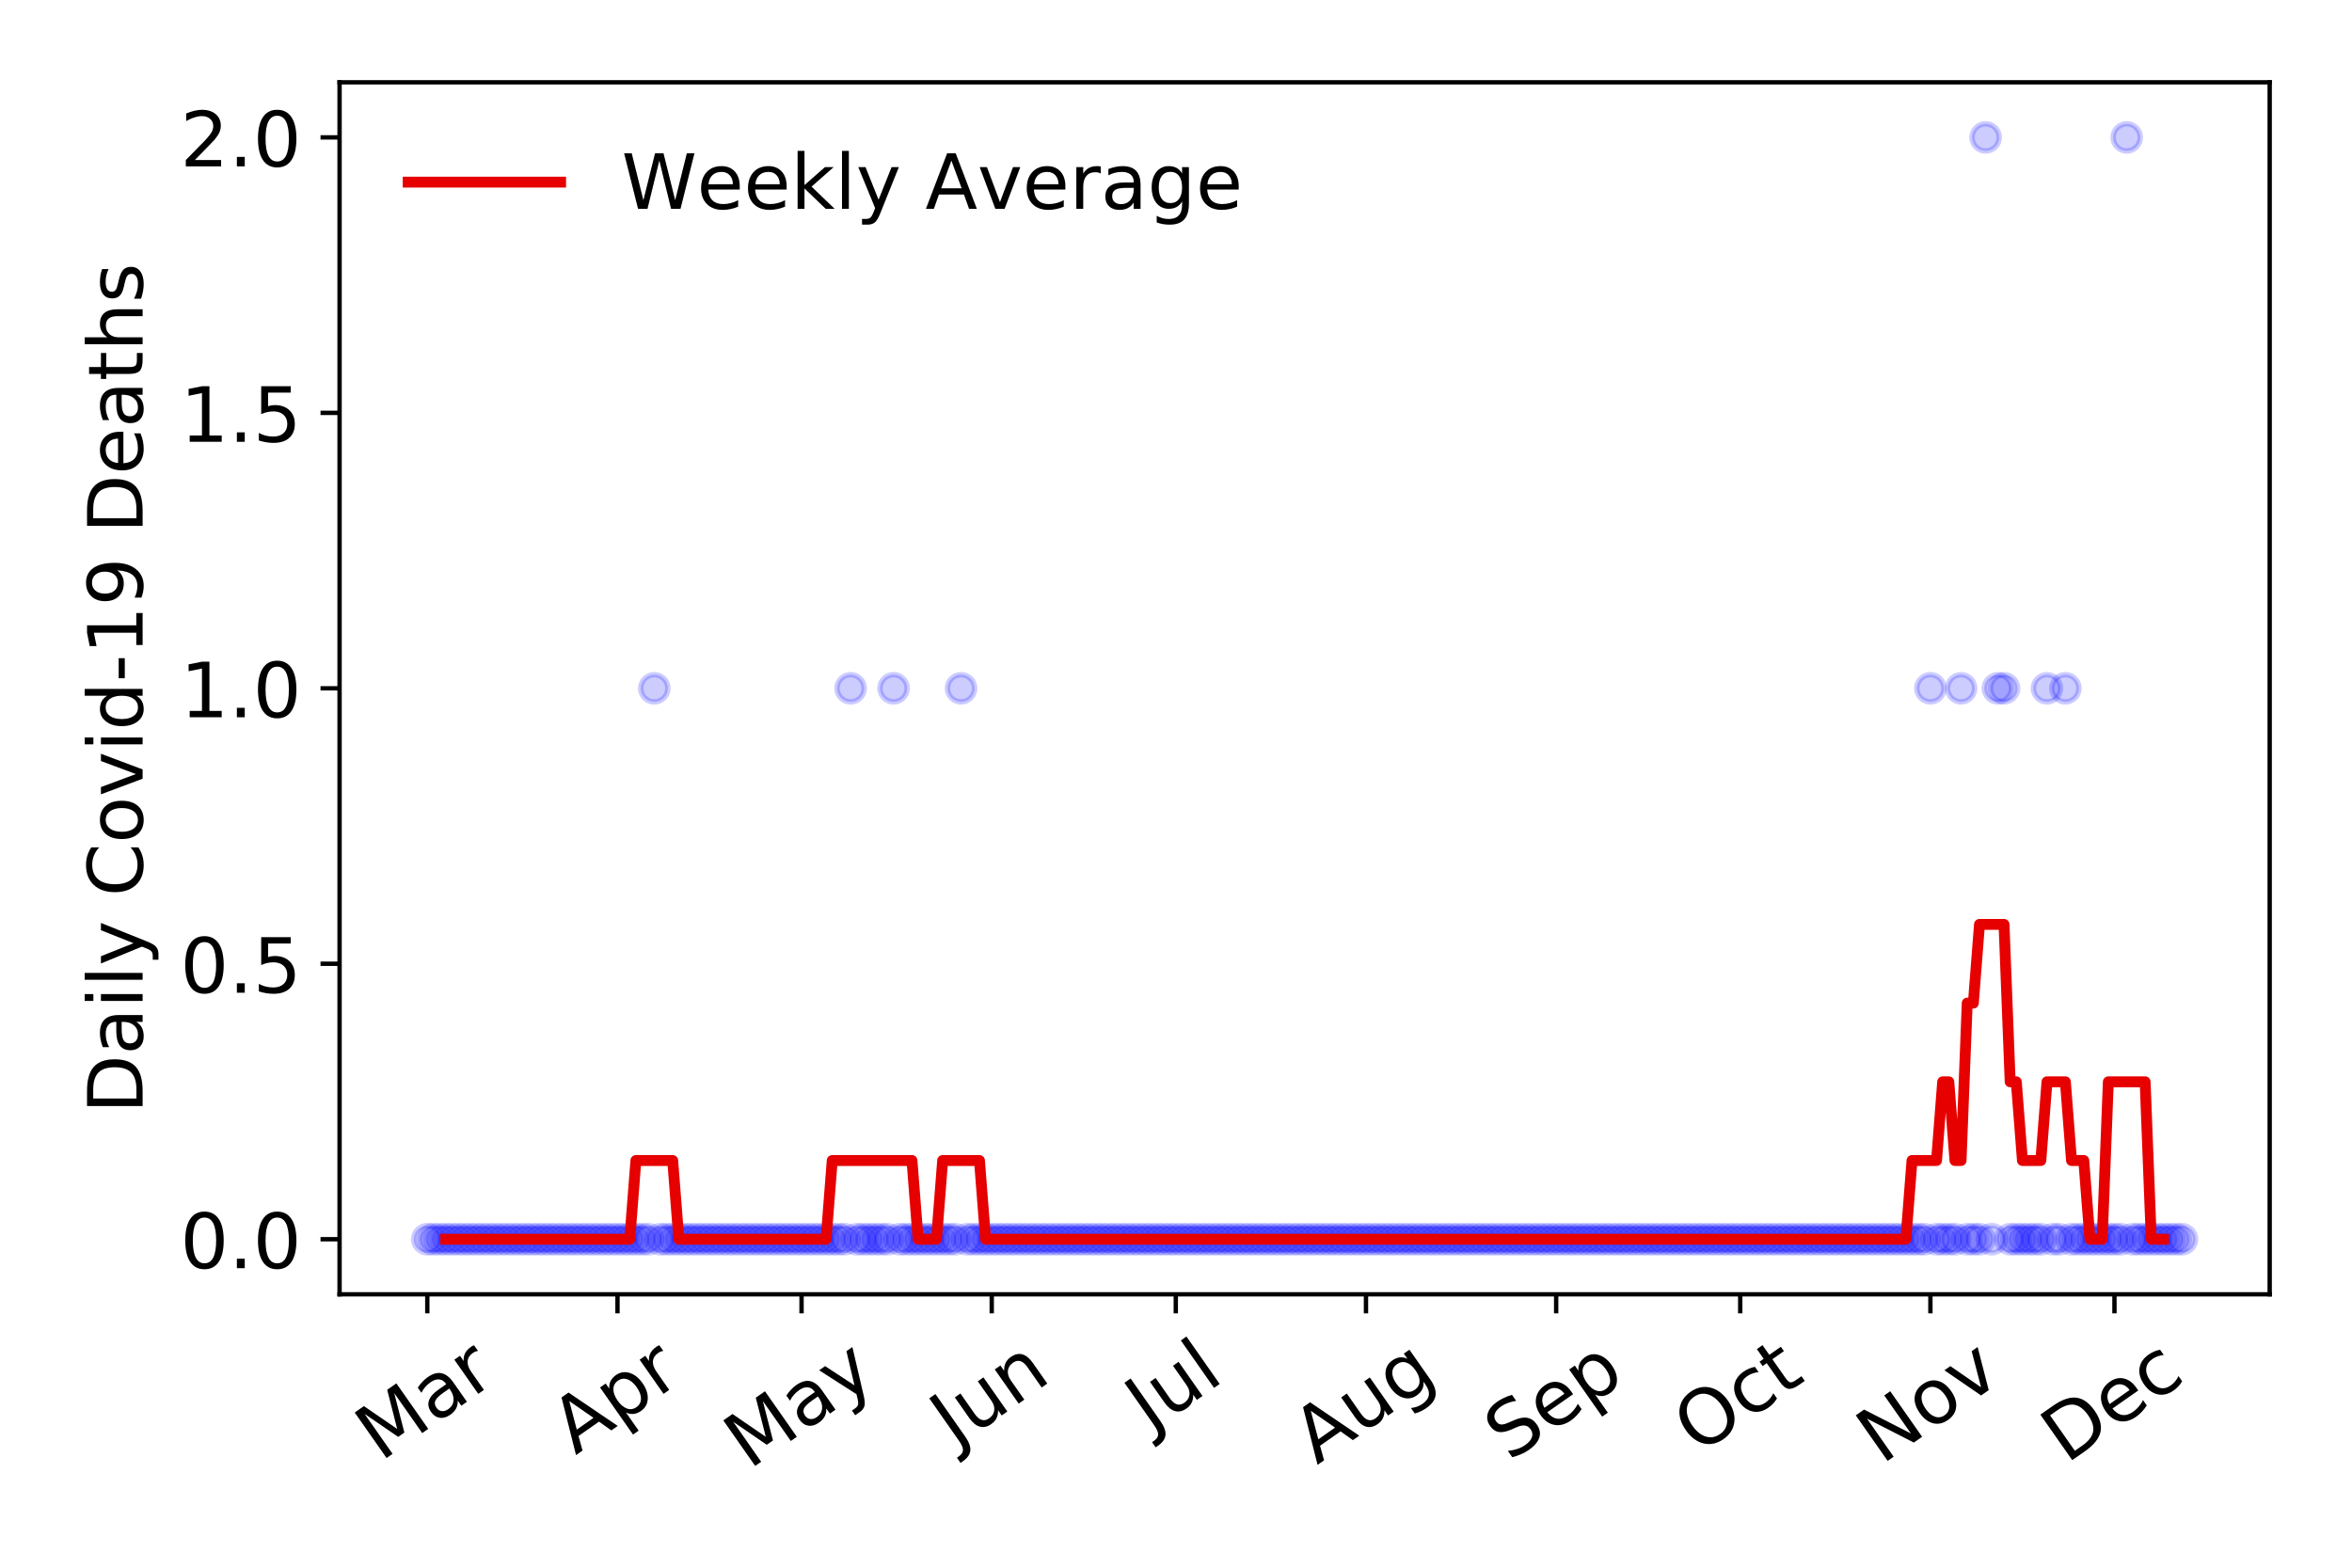 <?xml version="1.0" encoding="utf-8" standalone="no"?>
<!DOCTYPE svg PUBLIC "-//W3C//DTD SVG 1.1//EN"
  "http://www.w3.org/Graphics/SVG/1.1/DTD/svg11.dtd">
<!-- Created with matplotlib (https://matplotlib.org/) -->
<svg height="288pt" version="1.1" viewBox="0 0 432 288" width="432pt" xmlns="http://www.w3.org/2000/svg" xmlns:xlink="http://www.w3.org/1999/xlink">
 <defs>
  <style type="text/css">
*{stroke-linecap:butt;stroke-linejoin:round;}
  </style>
 </defs>
 <g id="figure_1">
  <g id="patch_1">
   <path d="M 0 288 
L 432 288 
L 432 0 
L 0 0 
z
" style="fill:#ffffff;"/>
  </g>
  <g id="axes_1">
   <g id="patch_2">
    <path d="M 62.37 237.778 
L 416.88 237.778 
L 416.88 15.12 
L 62.37 15.12 
z
" style="fill:#ffffff;"/>
   </g>
   <g id="matplotlib.axis_1">
    <g id="xtick_1">
     <g id="line2d_1">
      <defs>
       <path d="M 0 0 
L 0 3.5 
" id="m1b7e872f63" style="stroke:#000000;stroke-width:0.8;"/>
      </defs>
      <g>
       <use style="stroke:#000000;stroke-width:0.8;" x="78.484" xlink:href="#m1b7e872f63" y="237.778"/>
      </g>
     </g>
     <g id="text_1">
      <!-- Mar -->
      <defs>
       <path d="M 9.812 72.906 
L 24.516 72.906 
L 43.109 23.297 
L 61.812 72.906 
L 76.516 72.906 
L 76.516 0 
L 66.891 0 
L 66.891 64.016 
L 48.094 14.016 
L 38.188 14.016 
L 19.391 64.016 
L 19.391 0 
L 9.812 0 
z
" id="DejaVuSans-77"/>
       <path d="M 34.281 27.484 
Q 23.391 27.484 19.188 25 
Q 14.984 22.516 14.984 16.5 
Q 14.984 11.719 18.141 8.906 
Q 21.297 6.109 26.703 6.109 
Q 34.188 6.109 38.703 11.406 
Q 43.219 16.703 43.219 25.484 
L 43.219 27.484 
z
M 52.203 31.203 
L 52.203 0 
L 43.219 0 
L 43.219 8.297 
Q 40.141 3.328 35.547 0.953 
Q 30.953 -1.422 24.312 -1.422 
Q 15.922 -1.422 10.953 3.297 
Q 6 8.016 6 15.922 
Q 6 25.141 12.172 29.828 
Q 18.359 34.516 30.609 34.516 
L 43.219 34.516 
L 43.219 35.406 
Q 43.219 41.609 39.141 45 
Q 35.062 48.391 27.688 48.391 
Q 23 48.391 18.547 47.266 
Q 14.109 46.141 10.016 43.891 
L 10.016 52.203 
Q 14.938 54.109 19.578 55.047 
Q 24.219 56 28.609 56 
Q 40.484 56 46.344 49.844 
Q 52.203 43.703 52.203 31.203 
z
" id="DejaVuSans-97"/>
       <path d="M 41.109 46.297 
Q 39.594 47.172 37.812 47.578 
Q 36.031 48 33.891 48 
Q 26.266 48 22.188 43.047 
Q 18.109 38.094 18.109 28.812 
L 18.109 0 
L 9.078 0 
L 9.078 54.688 
L 18.109 54.688 
L 18.109 46.188 
Q 20.953 51.172 25.484 53.578 
Q 30.031 56 36.531 56 
Q 37.453 56 38.578 55.875 
Q 39.703 55.766 41.062 55.516 
z
" id="DejaVuSans-114"/>
      </defs>
      <g transform="translate(69.881 268.643)rotate(-35)scale(0.14 -0.14)">
       <use xlink:href="#DejaVuSans-77"/>
       <use x="86.279" xlink:href="#DejaVuSans-97"/>
       <use x="147.559" xlink:href="#DejaVuSans-114"/>
      </g>
     </g>
    </g>
    <g id="xtick_2">
     <g id="line2d_2">
      <g>
       <use style="stroke:#000000;stroke-width:0.8;" x="113.417" xlink:href="#m1b7e872f63" y="237.778"/>
      </g>
     </g>
     <g id="text_2">
      <!-- Apr -->
      <defs>
       <path d="M 34.188 63.188 
L 20.797 26.906 
L 47.609 26.906 
z
M 28.609 72.906 
L 39.797 72.906 
L 67.578 0 
L 57.328 0 
L 50.688 18.703 
L 17.828 18.703 
L 11.188 0 
L 0.781 0 
z
" id="DejaVuSans-65"/>
       <path d="M 18.109 8.203 
L 18.109 -20.797 
L 9.078 -20.797 
L 9.078 54.688 
L 18.109 54.688 
L 18.109 46.391 
Q 20.953 51.266 25.266 53.625 
Q 29.594 56 35.594 56 
Q 45.562 56 51.781 48.094 
Q 58.016 40.188 58.016 27.297 
Q 58.016 14.406 51.781 6.484 
Q 45.562 -1.422 35.594 -1.422 
Q 29.594 -1.422 25.266 0.953 
Q 20.953 3.328 18.109 8.203 
z
M 48.688 27.297 
Q 48.688 37.203 44.609 42.844 
Q 40.531 48.484 33.406 48.484 
Q 26.266 48.484 22.188 42.844 
Q 18.109 37.203 18.109 27.297 
Q 18.109 17.391 22.188 11.75 
Q 26.266 6.109 33.406 6.109 
Q 40.531 6.109 44.609 11.75 
Q 48.688 17.391 48.688 27.297 
z
" id="DejaVuSans-112"/>
      </defs>
      <g transform="translate(105.713 267.384)rotate(-35)scale(0.14 -0.14)">
       <use xlink:href="#DejaVuSans-65"/>
       <use x="68.408" xlink:href="#DejaVuSans-112"/>
       <use x="131.885" xlink:href="#DejaVuSans-114"/>
      </g>
     </g>
    </g>
    <g id="xtick_3">
     <g id="line2d_3">
      <g>
       <use style="stroke:#000000;stroke-width:0.8;" x="147.223" xlink:href="#m1b7e872f63" y="237.778"/>
      </g>
     </g>
     <g id="text_3">
      <!-- May -->
      <defs>
       <path d="M 32.172 -5.078 
Q 28.375 -14.844 24.75 -17.812 
Q 21.141 -20.797 15.094 -20.797 
L 7.906 -20.797 
L 7.906 -13.281 
L 13.188 -13.281 
Q 16.891 -13.281 18.938 -11.516 
Q 21 -9.766 23.484 -3.219 
L 25.094 0.875 
L 2.984 54.688 
L 12.5 54.688 
L 29.594 11.922 
L 46.688 54.688 
L 56.203 54.688 
z
" id="DejaVuSans-121"/>
      </defs>
      <g transform="translate(137.583 270.094)rotate(-35)scale(0.14 -0.14)">
       <use xlink:href="#DejaVuSans-77"/>
       <use x="86.279" xlink:href="#DejaVuSans-97"/>
       <use x="147.559" xlink:href="#DejaVuSans-121"/>
      </g>
     </g>
    </g>
    <g id="xtick_4">
     <g id="line2d_4">
      <g>
       <use style="stroke:#000000;stroke-width:0.8;" x="182.155" xlink:href="#m1b7e872f63" y="237.778"/>
      </g>
     </g>
     <g id="text_4">
      <!-- Jun -->
      <defs>
       <path d="M 9.812 72.906 
L 19.672 72.906 
L 19.672 5.078 
Q 19.672 -8.109 14.672 -14.062 
Q 9.672 -20.016 -1.422 -20.016 
L -5.172 -20.016 
L -5.172 -11.719 
L -2.094 -11.719 
Q 4.438 -11.719 7.125 -8.047 
Q 9.812 -4.391 9.812 5.078 
z
" id="DejaVuSans-74"/>
       <path d="M 8.5 21.578 
L 8.5 54.688 
L 17.484 54.688 
L 17.484 21.922 
Q 17.484 14.156 20.5 10.266 
Q 23.531 6.391 29.594 6.391 
Q 36.859 6.391 41.078 11.031 
Q 45.312 15.672 45.312 23.688 
L 45.312 54.688 
L 54.297 54.688 
L 54.297 0 
L 45.312 0 
L 45.312 8.406 
Q 42.047 3.422 37.719 1 
Q 33.406 -1.422 27.688 -1.422 
Q 18.266 -1.422 13.375 4.438 
Q 8.5 10.297 8.5 21.578 
z
M 31.109 56 
z
" id="DejaVuSans-117"/>
       <path d="M 54.891 33.016 
L 54.891 0 
L 45.906 0 
L 45.906 32.719 
Q 45.906 40.484 42.875 44.328 
Q 39.844 48.188 33.797 48.188 
Q 26.516 48.188 22.312 43.547 
Q 18.109 38.922 18.109 30.906 
L 18.109 0 
L 9.078 0 
L 9.078 54.688 
L 18.109 54.688 
L 18.109 46.188 
Q 21.344 51.125 25.703 53.562 
Q 30.078 56 35.797 56 
Q 45.219 56 50.047 50.172 
Q 54.891 44.344 54.891 33.016 
z
" id="DejaVuSans-110"/>
      </defs>
      <g transform="translate(175.411 266.039)rotate(-35)scale(0.14 -0.14)">
       <use xlink:href="#DejaVuSans-74"/>
       <use x="29.492" xlink:href="#DejaVuSans-117"/>
       <use x="92.871" xlink:href="#DejaVuSans-110"/>
      </g>
     </g>
    </g>
    <g id="xtick_5">
     <g id="line2d_5">
      <g>
       <use style="stroke:#000000;stroke-width:0.8;" x="215.961" xlink:href="#m1b7e872f63" y="237.778"/>
      </g>
     </g>
     <g id="text_5">
      <!-- Jul -->
      <defs>
       <path d="M 9.422 75.984 
L 18.406 75.984 
L 18.406 0 
L 9.422 0 
z
" id="DejaVuSans-108"/>
      </defs>
      <g transform="translate(211.258 263.181)rotate(-35)scale(0.14 -0.14)">
       <use xlink:href="#DejaVuSans-74"/>
       <use x="29.492" xlink:href="#DejaVuSans-117"/>
       <use x="92.871" xlink:href="#DejaVuSans-108"/>
      </g>
     </g>
    </g>
    <g id="xtick_6">
     <g id="line2d_6">
      <g>
       <use style="stroke:#000000;stroke-width:0.8;" x="250.894" xlink:href="#m1b7e872f63" y="237.778"/>
      </g>
     </g>
     <g id="text_6">
      <!-- Aug -->
      <defs>
       <path d="M 45.406 27.984 
Q 45.406 37.75 41.375 43.109 
Q 37.359 48.484 30.078 48.484 
Q 22.859 48.484 18.828 43.109 
Q 14.797 37.75 14.797 27.984 
Q 14.797 18.266 18.828 12.891 
Q 22.859 7.516 30.078 7.516 
Q 37.359 7.516 41.375 12.891 
Q 45.406 18.266 45.406 27.984 
z
M 54.391 6.781 
Q 54.391 -7.172 48.188 -13.984 
Q 42 -20.797 29.203 -20.797 
Q 24.469 -20.797 20.266 -20.094 
Q 16.062 -19.391 12.109 -17.922 
L 12.109 -9.188 
Q 16.062 -11.328 19.922 -12.344 
Q 23.781 -13.375 27.781 -13.375 
Q 36.625 -13.375 41.016 -8.766 
Q 45.406 -4.156 45.406 5.172 
L 45.406 9.625 
Q 42.625 4.781 38.281 2.391 
Q 33.938 0 27.875 0 
Q 17.828 0 11.672 7.656 
Q 5.516 15.328 5.516 27.984 
Q 5.516 40.672 11.672 48.328 
Q 17.828 56 27.875 56 
Q 33.938 56 38.281 53.609 
Q 42.625 51.219 45.406 46.391 
L 45.406 54.688 
L 54.391 54.688 
z
" id="DejaVuSans-103"/>
      </defs>
      <g transform="translate(241.913 269.172)rotate(-35)scale(0.14 -0.14)">
       <use xlink:href="#DejaVuSans-65"/>
       <use x="68.408" xlink:href="#DejaVuSans-117"/>
       <use x="131.787" xlink:href="#DejaVuSans-103"/>
      </g>
     </g>
    </g>
    <g id="xtick_7">
     <g id="line2d_7">
      <g>
       <use style="stroke:#000000;stroke-width:0.8;" x="285.826" xlink:href="#m1b7e872f63" y="237.778"/>
      </g>
     </g>
     <g id="text_7">
      <!-- Sep -->
      <defs>
       <path d="M 53.516 70.516 
L 53.516 60.891 
Q 47.906 63.578 42.922 64.891 
Q 37.938 66.219 33.297 66.219 
Q 25.25 66.219 20.875 63.094 
Q 16.5 59.969 16.5 54.203 
Q 16.5 49.359 19.406 46.891 
Q 22.312 44.438 30.422 42.922 
L 36.375 41.703 
Q 47.406 39.594 52.656 34.297 
Q 57.906 29 57.906 20.125 
Q 57.906 9.516 50.797 4.047 
Q 43.703 -1.422 29.984 -1.422 
Q 24.812 -1.422 18.969 -0.25 
Q 13.141 0.922 6.891 3.219 
L 6.891 13.375 
Q 12.891 10.016 18.656 8.297 
Q 24.422 6.594 29.984 6.594 
Q 38.422 6.594 43.016 9.906 
Q 47.609 13.234 47.609 19.391 
Q 47.609 24.75 44.312 27.781 
Q 41.016 30.812 33.5 32.328 
L 27.484 33.5 
Q 16.453 35.688 11.516 40.375 
Q 6.594 45.062 6.594 53.422 
Q 6.594 63.094 13.406 68.656 
Q 20.219 74.219 32.172 74.219 
Q 37.312 74.219 42.625 73.281 
Q 47.953 72.359 53.516 70.516 
z
" id="DejaVuSans-83"/>
       <path d="M 56.203 29.594 
L 56.203 25.203 
L 14.891 25.203 
Q 15.484 15.922 20.484 11.062 
Q 25.484 6.203 34.422 6.203 
Q 39.594 6.203 44.453 7.469 
Q 49.312 8.734 54.109 11.281 
L 54.109 2.781 
Q 49.266 0.734 44.188 -0.344 
Q 39.109 -1.422 33.891 -1.422 
Q 20.797 -1.422 13.156 6.188 
Q 5.516 13.812 5.516 26.812 
Q 5.516 40.234 12.766 48.109 
Q 20.016 56 32.328 56 
Q 43.359 56 49.781 48.891 
Q 56.203 41.797 56.203 29.594 
z
M 47.219 32.234 
Q 47.125 39.594 43.094 43.984 
Q 39.062 48.391 32.422 48.391 
Q 24.906 48.391 20.391 44.141 
Q 15.875 39.891 15.188 32.172 
z
" id="DejaVuSans-101"/>
      </defs>
      <g transform="translate(277.233 268.629)rotate(-35)scale(0.14 -0.14)">
       <use xlink:href="#DejaVuSans-83"/>
       <use x="63.477" xlink:href="#DejaVuSans-101"/>
       <use x="125" xlink:href="#DejaVuSans-112"/>
      </g>
     </g>
    </g>
    <g id="xtick_8">
     <g id="line2d_8">
      <g>
       <use style="stroke:#000000;stroke-width:0.8;" x="319.632" xlink:href="#m1b7e872f63" y="237.778"/>
      </g>
     </g>
     <g id="text_8">
      <!-- Oct -->
      <defs>
       <path d="M 39.406 66.219 
Q 28.656 66.219 22.328 58.203 
Q 16.016 50.203 16.016 36.375 
Q 16.016 22.609 22.328 14.594 
Q 28.656 6.594 39.406 6.594 
Q 50.141 6.594 56.422 14.594 
Q 62.703 22.609 62.703 36.375 
Q 62.703 50.203 56.422 58.203 
Q 50.141 66.219 39.406 66.219 
z
M 39.406 74.219 
Q 54.734 74.219 63.906 63.938 
Q 73.094 53.656 73.094 36.375 
Q 73.094 19.141 63.906 8.859 
Q 54.734 -1.422 39.406 -1.422 
Q 24.031 -1.422 14.812 8.828 
Q 5.609 19.094 5.609 36.375 
Q 5.609 53.656 14.812 63.938 
Q 24.031 74.219 39.406 74.219 
z
" id="DejaVuSans-79"/>
       <path d="M 48.781 52.594 
L 48.781 44.188 
Q 44.969 46.297 41.141 47.344 
Q 37.312 48.391 33.406 48.391 
Q 24.656 48.391 19.812 42.844 
Q 14.984 37.312 14.984 27.297 
Q 14.984 17.281 19.812 11.734 
Q 24.656 6.203 33.406 6.203 
Q 37.312 6.203 41.141 7.25 
Q 44.969 8.297 48.781 10.406 
L 48.781 2.094 
Q 45.016 0.344 40.984 -0.531 
Q 36.969 -1.422 32.422 -1.422 
Q 20.062 -1.422 12.781 6.344 
Q 5.516 14.109 5.516 27.297 
Q 5.516 40.672 12.859 48.328 
Q 20.219 56 33.016 56 
Q 37.156 56 41.109 55.141 
Q 45.062 54.297 48.781 52.594 
z
" id="DejaVuSans-99"/>
       <path d="M 18.312 70.219 
L 18.312 54.688 
L 36.812 54.688 
L 36.812 47.703 
L 18.312 47.703 
L 18.312 18.016 
Q 18.312 11.328 20.141 9.422 
Q 21.969 7.516 27.594 7.516 
L 36.812 7.516 
L 36.812 0 
L 27.594 0 
Q 17.188 0 13.234 3.875 
Q 9.281 7.766 9.281 18.016 
L 9.281 47.703 
L 2.688 47.703 
L 2.688 54.688 
L 9.281 54.688 
L 9.281 70.219 
z
" id="DejaVuSans-116"/>
      </defs>
      <g transform="translate(311.933 267.377)rotate(-35)scale(0.14 -0.14)">
       <use xlink:href="#DejaVuSans-79"/>
       <use x="78.711" xlink:href="#DejaVuSans-99"/>
       <use x="133.691" xlink:href="#DejaVuSans-116"/>
      </g>
     </g>
    </g>
    <g id="xtick_9">
     <g id="line2d_9">
      <g>
       <use style="stroke:#000000;stroke-width:0.8;" x="354.565" xlink:href="#m1b7e872f63" y="237.778"/>
      </g>
     </g>
     <g id="text_9">
      <!-- Nov -->
      <defs>
       <path d="M 9.812 72.906 
L 23.094 72.906 
L 55.422 11.922 
L 55.422 72.906 
L 64.984 72.906 
L 64.984 0 
L 51.703 0 
L 19.391 60.984 
L 19.391 0 
L 9.812 0 
z
" id="DejaVuSans-78"/>
       <path d="M 30.609 48.391 
Q 23.391 48.391 19.188 42.75 
Q 14.984 37.109 14.984 27.297 
Q 14.984 17.484 19.156 11.844 
Q 23.344 6.203 30.609 6.203 
Q 37.797 6.203 41.984 11.859 
Q 46.188 17.531 46.188 27.297 
Q 46.188 37.016 41.984 42.703 
Q 37.797 48.391 30.609 48.391 
z
M 30.609 56 
Q 42.328 56 49.016 48.375 
Q 55.719 40.766 55.719 27.297 
Q 55.719 13.875 49.016 6.219 
Q 42.328 -1.422 30.609 -1.422 
Q 18.844 -1.422 12.172 6.219 
Q 5.516 13.875 5.516 27.297 
Q 5.516 40.766 12.172 48.375 
Q 18.844 56 30.609 56 
z
" id="DejaVuSans-111"/>
       <path d="M 2.984 54.688 
L 12.5 54.688 
L 29.594 8.797 
L 46.688 54.688 
L 56.203 54.688 
L 35.688 0 
L 23.484 0 
z
" id="DejaVuSans-118"/>
      </defs>
      <g transform="translate(345.588 269.166)rotate(-35)scale(0.14 -0.14)">
       <use xlink:href="#DejaVuSans-78"/>
       <use x="74.805" xlink:href="#DejaVuSans-111"/>
       <use x="135.986" xlink:href="#DejaVuSans-118"/>
      </g>
     </g>
    </g>
    <g id="xtick_10">
     <g id="line2d_10">
      <g>
       <use style="stroke:#000000;stroke-width:0.8;" x="388.37" xlink:href="#m1b7e872f63" y="237.778"/>
      </g>
     </g>
     <g id="text_10">
      <!-- Dec -->
      <defs>
       <path d="M 19.672 64.797 
L 19.672 8.109 
L 31.594 8.109 
Q 46.688 8.109 53.688 14.938 
Q 60.688 21.781 60.688 36.531 
Q 60.688 51.172 53.688 57.984 
Q 46.688 64.797 31.594 64.797 
z
M 9.812 72.906 
L 30.078 72.906 
Q 51.266 72.906 61.172 64.094 
Q 71.094 55.281 71.094 36.531 
Q 71.094 17.672 61.125 8.828 
Q 51.172 0 30.078 0 
L 9.812 0 
z
" id="DejaVuSans-68"/>
      </defs>
      <g transform="translate(379.49 269.032)rotate(-35)scale(0.14 -0.14)">
       <use xlink:href="#DejaVuSans-68"/>
       <use x="77.002" xlink:href="#DejaVuSans-101"/>
       <use x="138.525" xlink:href="#DejaVuSans-99"/>
      </g>
     </g>
    </g>
   </g>
   <g id="matplotlib.axis_2">
    <g id="ytick_1">
     <g id="line2d_11">
      <defs>
       <path d="M 0 0 
L -3.5 0 
" id="m53d64850bd" style="stroke:#000000;stroke-width:0.8;"/>
      </defs>
      <g>
       <use style="stroke:#000000;stroke-width:0.8;" x="62.37" xlink:href="#m53d64850bd" y="227.657"/>
      </g>
     </g>
     <g id="text_11">
      <!-- 0.0 -->
      <defs>
       <path d="M 31.781 66.406 
Q 24.172 66.406 20.328 58.906 
Q 16.5 51.422 16.5 36.375 
Q 16.5 21.391 20.328 13.891 
Q 24.172 6.391 31.781 6.391 
Q 39.453 6.391 43.281 13.891 
Q 47.125 21.391 47.125 36.375 
Q 47.125 51.422 43.281 58.906 
Q 39.453 66.406 31.781 66.406 
z
M 31.781 74.219 
Q 44.047 74.219 50.516 64.516 
Q 56.984 54.828 56.984 36.375 
Q 56.984 17.969 50.516 8.266 
Q 44.047 -1.422 31.781 -1.422 
Q 19.531 -1.422 13.062 8.266 
Q 6.594 17.969 6.594 36.375 
Q 6.594 54.828 13.062 64.516 
Q 19.531 74.219 31.781 74.219 
z
" id="DejaVuSans-48"/>
       <path d="M 10.688 12.406 
L 21 12.406 
L 21 0 
L 10.688 0 
z
" id="DejaVuSans-46"/>
      </defs>
      <g transform="translate(33.106 232.976)scale(0.14 -0.14)">
       <use xlink:href="#DejaVuSans-48"/>
       <use x="63.623" xlink:href="#DejaVuSans-46"/>
       <use x="95.41" xlink:href="#DejaVuSans-48"/>
      </g>
     </g>
    </g>
    <g id="ytick_2">
     <g id="line2d_12">
      <g>
       <use style="stroke:#000000;stroke-width:0.8;" x="62.37" xlink:href="#m53d64850bd" y="177.053"/>
      </g>
     </g>
     <g id="text_12">
      <!-- 0.5 -->
      <defs>
       <path d="M 10.797 72.906 
L 49.516 72.906 
L 49.516 64.594 
L 19.828 64.594 
L 19.828 46.734 
Q 21.969 47.469 24.109 47.828 
Q 26.266 48.188 28.422 48.188 
Q 40.625 48.188 47.75 41.5 
Q 54.891 34.812 54.891 23.391 
Q 54.891 11.625 47.562 5.094 
Q 40.234 -1.422 26.906 -1.422 
Q 22.312 -1.422 17.547 -0.641 
Q 12.797 0.141 7.719 1.703 
L 7.719 11.625 
Q 12.109 9.234 16.797 8.062 
Q 21.484 6.891 26.703 6.891 
Q 35.156 6.891 40.078 11.328 
Q 45.016 15.766 45.016 23.391 
Q 45.016 31 40.078 35.438 
Q 35.156 39.891 26.703 39.891 
Q 22.75 39.891 18.812 39.016 
Q 14.891 38.141 10.797 36.281 
z
" id="DejaVuSans-53"/>
      </defs>
      <g transform="translate(33.106 182.372)scale(0.14 -0.14)">
       <use xlink:href="#DejaVuSans-48"/>
       <use x="63.623" xlink:href="#DejaVuSans-46"/>
       <use x="95.41" xlink:href="#DejaVuSans-53"/>
      </g>
     </g>
    </g>
    <g id="ytick_3">
     <g id="line2d_13">
      <g>
       <use style="stroke:#000000;stroke-width:0.8;" x="62.37" xlink:href="#m53d64850bd" y="126.449"/>
      </g>
     </g>
     <g id="text_13">
      <!-- 1.0 -->
      <defs>
       <path d="M 12.406 8.297 
L 28.516 8.297 
L 28.516 63.922 
L 10.984 60.406 
L 10.984 69.391 
L 28.422 72.906 
L 38.281 72.906 
L 38.281 8.297 
L 54.391 8.297 
L 54.391 0 
L 12.406 0 
z
" id="DejaVuSans-49"/>
      </defs>
      <g transform="translate(33.106 131.768)scale(0.14 -0.14)">
       <use xlink:href="#DejaVuSans-49"/>
       <use x="63.623" xlink:href="#DejaVuSans-46"/>
       <use x="95.41" xlink:href="#DejaVuSans-48"/>
      </g>
     </g>
    </g>
    <g id="ytick_4">
     <g id="line2d_14">
      <g>
       <use style="stroke:#000000;stroke-width:0.8;" x="62.37" xlink:href="#m53d64850bd" y="75.845"/>
      </g>
     </g>
     <g id="text_14">
      <!-- 1.5 -->
      <g transform="translate(33.106 81.164)scale(0.14 -0.14)">
       <use xlink:href="#DejaVuSans-49"/>
       <use x="63.623" xlink:href="#DejaVuSans-46"/>
       <use x="95.41" xlink:href="#DejaVuSans-53"/>
      </g>
     </g>
    </g>
    <g id="ytick_5">
     <g id="line2d_15">
      <g>
       <use style="stroke:#000000;stroke-width:0.8;" x="62.37" xlink:href="#m53d64850bd" y="25.241"/>
      </g>
     </g>
     <g id="text_15">
      <!-- 2.0 -->
      <defs>
       <path d="M 19.188 8.297 
L 53.609 8.297 
L 53.609 0 
L 7.328 0 
L 7.328 8.297 
Q 12.938 14.109 22.625 23.891 
Q 32.328 33.688 34.812 36.531 
Q 39.547 41.844 41.422 45.531 
Q 43.312 49.219 43.312 52.781 
Q 43.312 58.594 39.234 62.25 
Q 35.156 65.922 28.609 65.922 
Q 23.969 65.922 18.812 64.312 
Q 13.672 62.703 7.812 59.422 
L 7.812 69.391 
Q 13.766 71.781 18.938 73 
Q 24.125 74.219 28.422 74.219 
Q 39.75 74.219 46.484 68.547 
Q 53.219 62.891 53.219 53.422 
Q 53.219 48.922 51.531 44.891 
Q 49.859 40.875 45.406 35.406 
Q 44.188 33.984 37.641 27.219 
Q 31.109 20.453 19.188 8.297 
z
" id="DejaVuSans-50"/>
      </defs>
      <g transform="translate(33.106 30.56)scale(0.14 -0.14)">
       <use xlink:href="#DejaVuSans-50"/>
       <use x="63.623" xlink:href="#DejaVuSans-46"/>
       <use x="95.41" xlink:href="#DejaVuSans-48"/>
      </g>
     </g>
    </g>
    <g id="text_16">
     <!-- Daily Covid-19 Deaths -->
     <defs>
      <path d="M 9.422 54.688 
L 18.406 54.688 
L 18.406 0 
L 9.422 0 
z
M 9.422 75.984 
L 18.406 75.984 
L 18.406 64.594 
L 9.422 64.594 
z
" id="DejaVuSans-105"/>
      <path id="DejaVuSans-32"/>
      <path d="M 64.406 67.281 
L 64.406 56.891 
Q 59.422 61.531 53.781 63.812 
Q 48.141 66.109 41.797 66.109 
Q 29.297 66.109 22.656 58.469 
Q 16.016 50.828 16.016 36.375 
Q 16.016 21.969 22.656 14.328 
Q 29.297 6.688 41.797 6.688 
Q 48.141 6.688 53.781 8.984 
Q 59.422 11.281 64.406 15.922 
L 64.406 5.609 
Q 59.234 2.094 53.438 0.328 
Q 47.656 -1.422 41.219 -1.422 
Q 24.656 -1.422 15.125 8.703 
Q 5.609 18.844 5.609 36.375 
Q 5.609 53.953 15.125 64.078 
Q 24.656 74.219 41.219 74.219 
Q 47.75 74.219 53.531 72.484 
Q 59.328 70.75 64.406 67.281 
z
" id="DejaVuSans-67"/>
      <path d="M 45.406 46.391 
L 45.406 75.984 
L 54.391 75.984 
L 54.391 0 
L 45.406 0 
L 45.406 8.203 
Q 42.578 3.328 38.25 0.953 
Q 33.938 -1.422 27.875 -1.422 
Q 17.969 -1.422 11.734 6.484 
Q 5.516 14.406 5.516 27.297 
Q 5.516 40.188 11.734 48.094 
Q 17.969 56 27.875 56 
Q 33.938 56 38.25 53.625 
Q 42.578 51.266 45.406 46.391 
z
M 14.797 27.297 
Q 14.797 17.391 18.875 11.75 
Q 22.953 6.109 30.078 6.109 
Q 37.203 6.109 41.297 11.75 
Q 45.406 17.391 45.406 27.297 
Q 45.406 37.203 41.297 42.844 
Q 37.203 48.484 30.078 48.484 
Q 22.953 48.484 18.875 42.844 
Q 14.797 37.203 14.797 27.297 
z
" id="DejaVuSans-100"/>
      <path d="M 4.891 31.391 
L 31.203 31.391 
L 31.203 23.391 
L 4.891 23.391 
z
" id="DejaVuSans-45"/>
      <path d="M 10.984 1.516 
L 10.984 10.5 
Q 14.703 8.734 18.5 7.812 
Q 22.312 6.891 25.984 6.891 
Q 35.75 6.891 40.891 13.453 
Q 46.047 20.016 46.781 33.406 
Q 43.953 29.203 39.594 26.953 
Q 35.25 24.703 29.984 24.703 
Q 19.047 24.703 12.672 31.312 
Q 6.297 37.938 6.297 49.422 
Q 6.297 60.641 12.938 67.422 
Q 19.578 74.219 30.609 74.219 
Q 43.266 74.219 49.922 64.516 
Q 56.594 54.828 56.594 36.375 
Q 56.594 19.141 48.406 8.859 
Q 40.234 -1.422 26.422 -1.422 
Q 22.703 -1.422 18.891 -0.688 
Q 15.094 0.047 10.984 1.516 
z
M 30.609 32.422 
Q 37.25 32.422 41.125 36.953 
Q 45.016 41.5 45.016 49.422 
Q 45.016 57.281 41.125 61.844 
Q 37.25 66.406 30.609 66.406 
Q 23.969 66.406 20.094 61.844 
Q 16.219 57.281 16.219 49.422 
Q 16.219 41.5 20.094 36.953 
Q 23.969 32.422 30.609 32.422 
z
" id="DejaVuSans-57"/>
      <path d="M 54.891 33.016 
L 54.891 0 
L 45.906 0 
L 45.906 32.719 
Q 45.906 40.484 42.875 44.328 
Q 39.844 48.188 33.797 48.188 
Q 26.516 48.188 22.312 43.547 
Q 18.109 38.922 18.109 30.906 
L 18.109 0 
L 9.078 0 
L 9.078 75.984 
L 18.109 75.984 
L 18.109 46.188 
Q 21.344 51.125 25.703 53.562 
Q 30.078 56 35.797 56 
Q 45.219 56 50.047 50.172 
Q 54.891 44.344 54.891 33.016 
z
" id="DejaVuSans-104"/>
      <path d="M 44.281 53.078 
L 44.281 44.578 
Q 40.484 46.531 36.375 47.5 
Q 32.281 48.484 27.875 48.484 
Q 21.188 48.484 17.844 46.438 
Q 14.5 44.391 14.5 40.281 
Q 14.5 37.156 16.891 35.375 
Q 19.281 33.594 26.516 31.984 
L 29.594 31.297 
Q 39.156 29.25 43.188 25.516 
Q 47.219 21.781 47.219 15.094 
Q 47.219 7.469 41.188 3.016 
Q 35.156 -1.422 24.609 -1.422 
Q 20.219 -1.422 15.453 -0.562 
Q 10.688 0.297 5.422 2 
L 5.422 11.281 
Q 10.406 8.688 15.234 7.391 
Q 20.062 6.109 24.812 6.109 
Q 31.156 6.109 34.562 8.281 
Q 37.984 10.453 37.984 14.406 
Q 37.984 18.062 35.516 20.016 
Q 33.062 21.969 24.703 23.781 
L 21.578 24.516 
Q 13.234 26.266 9.516 29.906 
Q 5.812 33.547 5.812 39.891 
Q 5.812 47.609 11.281 51.797 
Q 16.75 56 26.812 56 
Q 31.781 56 36.172 55.266 
Q 40.578 54.547 44.281 53.078 
z
" id="DejaVuSans-115"/>
     </defs>
     <g transform="translate(26.194 204.56)rotate(-90)scale(0.14 -0.14)">
      <use xlink:href="#DejaVuSans-68"/>
      <use x="77.002" xlink:href="#DejaVuSans-97"/>
      <use x="138.281" xlink:href="#DejaVuSans-105"/>
      <use x="166.064" xlink:href="#DejaVuSans-108"/>
      <use x="193.848" xlink:href="#DejaVuSans-121"/>
      <use x="253.027" xlink:href="#DejaVuSans-32"/>
      <use x="284.814" xlink:href="#DejaVuSans-67"/>
      <use x="354.639" xlink:href="#DejaVuSans-111"/>
      <use x="415.82" xlink:href="#DejaVuSans-118"/>
      <use x="475" xlink:href="#DejaVuSans-105"/>
      <use x="502.783" xlink:href="#DejaVuSans-100"/>
      <use x="566.26" xlink:href="#DejaVuSans-45"/>
      <use x="602.344" xlink:href="#DejaVuSans-49"/>
      <use x="665.967" xlink:href="#DejaVuSans-57"/>
      <use x="729.59" xlink:href="#DejaVuSans-32"/>
      <use x="761.377" xlink:href="#DejaVuSans-68"/>
      <use x="838.379" xlink:href="#DejaVuSans-101"/>
      <use x="899.902" xlink:href="#DejaVuSans-97"/>
      <use x="961.182" xlink:href="#DejaVuSans-116"/>
      <use x="1000.391" xlink:href="#DejaVuSans-104"/>
      <use x="1063.77" xlink:href="#DejaVuSans-115"/>
     </g>
    </g>
   </g>
   <g id="line2d_16">
    <defs>
     <path d="M 0 2.5 
C 0.663 2.5 1.299 2.237 1.768 1.768 
C 2.237 1.299 2.5 0.663 2.5 0 
C 2.5 -0.663 2.237 -1.299 1.768 -1.768 
C 1.299 -2.237 0.663 -2.5 0 -2.5 
C -0.663 -2.5 -1.299 -2.237 -1.768 -1.768 
C -2.237 -1.299 -2.5 -0.663 -2.5 0 
C -2.5 0.663 -2.237 1.299 -1.768 1.768 
C -1.299 2.237 -0.663 2.5 0 2.5 
z
" id="m8aad6dc5be" style="stroke:#0000ff;stroke-opacity:0.2;"/>
    </defs>
    <g clip-path="url(#p9b1250166a)">
     <use style="fill:#0000ff;fill-opacity:0.2;stroke:#0000ff;stroke-opacity:0.2;" x="78.484" xlink:href="#m8aad6dc5be" y="227.657"/>
     <use style="fill:#0000ff;fill-opacity:0.2;stroke:#0000ff;stroke-opacity:0.2;" x="79.611" xlink:href="#m8aad6dc5be" y="227.657"/>
     <use style="fill:#0000ff;fill-opacity:0.2;stroke:#0000ff;stroke-opacity:0.2;" x="80.738" xlink:href="#m8aad6dc5be" y="227.657"/>
     <use style="fill:#0000ff;fill-opacity:0.2;stroke:#0000ff;stroke-opacity:0.2;" x="81.865" xlink:href="#m8aad6dc5be" y="227.657"/>
     <use style="fill:#0000ff;fill-opacity:0.2;stroke:#0000ff;stroke-opacity:0.2;" x="82.992" xlink:href="#m8aad6dc5be" y="227.657"/>
     <use style="fill:#0000ff;fill-opacity:0.2;stroke:#0000ff;stroke-opacity:0.2;" x="84.118" xlink:href="#m8aad6dc5be" y="227.657"/>
     <use style="fill:#0000ff;fill-opacity:0.2;stroke:#0000ff;stroke-opacity:0.2;" x="85.245" xlink:href="#m8aad6dc5be" y="227.657"/>
     <use style="fill:#0000ff;fill-opacity:0.2;stroke:#0000ff;stroke-opacity:0.2;" x="86.372" xlink:href="#m8aad6dc5be" y="227.657"/>
     <use style="fill:#0000ff;fill-opacity:0.2;stroke:#0000ff;stroke-opacity:0.2;" x="87.499" xlink:href="#m8aad6dc5be" y="227.657"/>
     <use style="fill:#0000ff;fill-opacity:0.2;stroke:#0000ff;stroke-opacity:0.2;" x="88.626" xlink:href="#m8aad6dc5be" y="227.657"/>
     <use style="fill:#0000ff;fill-opacity:0.2;stroke:#0000ff;stroke-opacity:0.2;" x="89.753" xlink:href="#m8aad6dc5be" y="227.657"/>
     <use style="fill:#0000ff;fill-opacity:0.2;stroke:#0000ff;stroke-opacity:0.2;" x="90.88" xlink:href="#m8aad6dc5be" y="227.657"/>
     <use style="fill:#0000ff;fill-opacity:0.2;stroke:#0000ff;stroke-opacity:0.2;" x="92.006" xlink:href="#m8aad6dc5be" y="227.657"/>
     <use style="fill:#0000ff;fill-opacity:0.2;stroke:#0000ff;stroke-opacity:0.2;" x="93.133" xlink:href="#m8aad6dc5be" y="227.657"/>
     <use style="fill:#0000ff;fill-opacity:0.2;stroke:#0000ff;stroke-opacity:0.2;" x="94.26" xlink:href="#m8aad6dc5be" y="227.657"/>
     <use style="fill:#0000ff;fill-opacity:0.2;stroke:#0000ff;stroke-opacity:0.2;" x="95.387" xlink:href="#m8aad6dc5be" y="227.657"/>
     <use style="fill:#0000ff;fill-opacity:0.2;stroke:#0000ff;stroke-opacity:0.2;" x="96.514" xlink:href="#m8aad6dc5be" y="227.657"/>
     <use style="fill:#0000ff;fill-opacity:0.2;stroke:#0000ff;stroke-opacity:0.2;" x="97.641" xlink:href="#m8aad6dc5be" y="227.657"/>
     <use style="fill:#0000ff;fill-opacity:0.2;stroke:#0000ff;stroke-opacity:0.2;" x="98.768" xlink:href="#m8aad6dc5be" y="227.657"/>
     <use style="fill:#0000ff;fill-opacity:0.2;stroke:#0000ff;stroke-opacity:0.2;" x="99.894" xlink:href="#m8aad6dc5be" y="227.657"/>
     <use style="fill:#0000ff;fill-opacity:0.2;stroke:#0000ff;stroke-opacity:0.2;" x="101.021" xlink:href="#m8aad6dc5be" y="227.657"/>
     <use style="fill:#0000ff;fill-opacity:0.2;stroke:#0000ff;stroke-opacity:0.2;" x="102.148" xlink:href="#m8aad6dc5be" y="227.657"/>
     <use style="fill:#0000ff;fill-opacity:0.2;stroke:#0000ff;stroke-opacity:0.2;" x="103.275" xlink:href="#m8aad6dc5be" y="227.657"/>
     <use style="fill:#0000ff;fill-opacity:0.2;stroke:#0000ff;stroke-opacity:0.2;" x="104.402" xlink:href="#m8aad6dc5be" y="227.657"/>
     <use style="fill:#0000ff;fill-opacity:0.2;stroke:#0000ff;stroke-opacity:0.2;" x="105.529" xlink:href="#m8aad6dc5be" y="227.657"/>
     <use style="fill:#0000ff;fill-opacity:0.2;stroke:#0000ff;stroke-opacity:0.2;" x="106.656" xlink:href="#m8aad6dc5be" y="227.657"/>
     <use style="fill:#0000ff;fill-opacity:0.2;stroke:#0000ff;stroke-opacity:0.2;" x="107.782" xlink:href="#m8aad6dc5be" y="227.657"/>
     <use style="fill:#0000ff;fill-opacity:0.2;stroke:#0000ff;stroke-opacity:0.2;" x="108.909" xlink:href="#m8aad6dc5be" y="227.657"/>
     <use style="fill:#0000ff;fill-opacity:0.2;stroke:#0000ff;stroke-opacity:0.2;" x="110.036" xlink:href="#m8aad6dc5be" y="227.657"/>
     <use style="fill:#0000ff;fill-opacity:0.2;stroke:#0000ff;stroke-opacity:0.2;" x="111.163" xlink:href="#m8aad6dc5be" y="227.657"/>
     <use style="fill:#0000ff;fill-opacity:0.2;stroke:#0000ff;stroke-opacity:0.2;" x="112.29" xlink:href="#m8aad6dc5be" y="227.657"/>
     <use style="fill:#0000ff;fill-opacity:0.2;stroke:#0000ff;stroke-opacity:0.2;" x="113.417" xlink:href="#m8aad6dc5be" y="227.657"/>
     <use style="fill:#0000ff;fill-opacity:0.2;stroke:#0000ff;stroke-opacity:0.2;" x="114.544" xlink:href="#m8aad6dc5be" y="227.657"/>
     <use style="fill:#0000ff;fill-opacity:0.2;stroke:#0000ff;stroke-opacity:0.2;" x="115.67" xlink:href="#m8aad6dc5be" y="227.657"/>
     <use style="fill:#0000ff;fill-opacity:0.2;stroke:#0000ff;stroke-opacity:0.2;" x="116.797" xlink:href="#m8aad6dc5be" y="227.657"/>
     <use style="fill:#0000ff;fill-opacity:0.2;stroke:#0000ff;stroke-opacity:0.2;" x="117.924" xlink:href="#m8aad6dc5be" y="227.657"/>
     <use style="fill:#0000ff;fill-opacity:0.2;stroke:#0000ff;stroke-opacity:0.2;" x="119.051" xlink:href="#m8aad6dc5be" y="227.657"/>
     <use style="fill:#0000ff;fill-opacity:0.2;stroke:#0000ff;stroke-opacity:0.2;" x="120.178" xlink:href="#m8aad6dc5be" y="126.449"/>
     <use style="fill:#0000ff;fill-opacity:0.2;stroke:#0000ff;stroke-opacity:0.2;" x="121.305" xlink:href="#m8aad6dc5be" y="227.657"/>
     <use style="fill:#0000ff;fill-opacity:0.2;stroke:#0000ff;stroke-opacity:0.2;" x="122.432" xlink:href="#m8aad6dc5be" y="227.657"/>
     <use style="fill:#0000ff;fill-opacity:0.2;stroke:#0000ff;stroke-opacity:0.2;" x="123.558" xlink:href="#m8aad6dc5be" y="227.657"/>
     <use style="fill:#0000ff;fill-opacity:0.2;stroke:#0000ff;stroke-opacity:0.2;" x="124.685" xlink:href="#m8aad6dc5be" y="227.657"/>
     <use style="fill:#0000ff;fill-opacity:0.2;stroke:#0000ff;stroke-opacity:0.2;" x="125.812" xlink:href="#m8aad6dc5be" y="227.657"/>
     <use style="fill:#0000ff;fill-opacity:0.2;stroke:#0000ff;stroke-opacity:0.2;" x="126.939" xlink:href="#m8aad6dc5be" y="227.657"/>
     <use style="fill:#0000ff;fill-opacity:0.2;stroke:#0000ff;stroke-opacity:0.2;" x="128.066" xlink:href="#m8aad6dc5be" y="227.657"/>
     <use style="fill:#0000ff;fill-opacity:0.2;stroke:#0000ff;stroke-opacity:0.2;" x="129.193" xlink:href="#m8aad6dc5be" y="227.657"/>
     <use style="fill:#0000ff;fill-opacity:0.2;stroke:#0000ff;stroke-opacity:0.2;" x="130.32" xlink:href="#m8aad6dc5be" y="227.657"/>
     <use style="fill:#0000ff;fill-opacity:0.2;stroke:#0000ff;stroke-opacity:0.2;" x="131.446" xlink:href="#m8aad6dc5be" y="227.657"/>
     <use style="fill:#0000ff;fill-opacity:0.2;stroke:#0000ff;stroke-opacity:0.2;" x="132.573" xlink:href="#m8aad6dc5be" y="227.657"/>
     <use style="fill:#0000ff;fill-opacity:0.2;stroke:#0000ff;stroke-opacity:0.2;" x="133.7" xlink:href="#m8aad6dc5be" y="227.657"/>
     <use style="fill:#0000ff;fill-opacity:0.2;stroke:#0000ff;stroke-opacity:0.2;" x="134.827" xlink:href="#m8aad6dc5be" y="227.657"/>
     <use style="fill:#0000ff;fill-opacity:0.2;stroke:#0000ff;stroke-opacity:0.2;" x="135.954" xlink:href="#m8aad6dc5be" y="227.657"/>
     <use style="fill:#0000ff;fill-opacity:0.2;stroke:#0000ff;stroke-opacity:0.2;" x="137.081" xlink:href="#m8aad6dc5be" y="227.657"/>
     <use style="fill:#0000ff;fill-opacity:0.2;stroke:#0000ff;stroke-opacity:0.2;" x="138.208" xlink:href="#m8aad6dc5be" y="227.657"/>
     <use style="fill:#0000ff;fill-opacity:0.2;stroke:#0000ff;stroke-opacity:0.2;" x="139.335" xlink:href="#m8aad6dc5be" y="227.657"/>
     <use style="fill:#0000ff;fill-opacity:0.2;stroke:#0000ff;stroke-opacity:0.2;" x="140.461" xlink:href="#m8aad6dc5be" y="227.657"/>
     <use style="fill:#0000ff;fill-opacity:0.2;stroke:#0000ff;stroke-opacity:0.2;" x="141.588" xlink:href="#m8aad6dc5be" y="227.657"/>
     <use style="fill:#0000ff;fill-opacity:0.2;stroke:#0000ff;stroke-opacity:0.2;" x="142.715" xlink:href="#m8aad6dc5be" y="227.657"/>
     <use style="fill:#0000ff;fill-opacity:0.2;stroke:#0000ff;stroke-opacity:0.2;" x="143.842" xlink:href="#m8aad6dc5be" y="227.657"/>
     <use style="fill:#0000ff;fill-opacity:0.2;stroke:#0000ff;stroke-opacity:0.2;" x="144.969" xlink:href="#m8aad6dc5be" y="227.657"/>
     <use style="fill:#0000ff;fill-opacity:0.2;stroke:#0000ff;stroke-opacity:0.2;" x="146.096" xlink:href="#m8aad6dc5be" y="227.657"/>
     <use style="fill:#0000ff;fill-opacity:0.2;stroke:#0000ff;stroke-opacity:0.2;" x="147.223" xlink:href="#m8aad6dc5be" y="227.657"/>
     <use style="fill:#0000ff;fill-opacity:0.2;stroke:#0000ff;stroke-opacity:0.2;" x="148.349" xlink:href="#m8aad6dc5be" y="227.657"/>
     <use style="fill:#0000ff;fill-opacity:0.2;stroke:#0000ff;stroke-opacity:0.2;" x="149.476" xlink:href="#m8aad6dc5be" y="227.657"/>
     <use style="fill:#0000ff;fill-opacity:0.2;stroke:#0000ff;stroke-opacity:0.2;" x="150.603" xlink:href="#m8aad6dc5be" y="227.657"/>
     <use style="fill:#0000ff;fill-opacity:0.2;stroke:#0000ff;stroke-opacity:0.2;" x="151.73" xlink:href="#m8aad6dc5be" y="227.657"/>
     <use style="fill:#0000ff;fill-opacity:0.2;stroke:#0000ff;stroke-opacity:0.2;" x="152.857" xlink:href="#m8aad6dc5be" y="227.657"/>
     <use style="fill:#0000ff;fill-opacity:0.2;stroke:#0000ff;stroke-opacity:0.2;" x="153.984" xlink:href="#m8aad6dc5be" y="227.657"/>
     <use style="fill:#0000ff;fill-opacity:0.2;stroke:#0000ff;stroke-opacity:0.2;" x="155.111" xlink:href="#m8aad6dc5be" y="227.657"/>
     <use style="fill:#0000ff;fill-opacity:0.2;stroke:#0000ff;stroke-opacity:0.2;" x="156.237" xlink:href="#m8aad6dc5be" y="126.449"/>
     <use style="fill:#0000ff;fill-opacity:0.2;stroke:#0000ff;stroke-opacity:0.2;" x="157.364" xlink:href="#m8aad6dc5be" y="227.657"/>
     <use style="fill:#0000ff;fill-opacity:0.2;stroke:#0000ff;stroke-opacity:0.2;" x="158.491" xlink:href="#m8aad6dc5be" y="227.657"/>
     <use style="fill:#0000ff;fill-opacity:0.2;stroke:#0000ff;stroke-opacity:0.2;" x="159.618" xlink:href="#m8aad6dc5be" y="227.657"/>
     <use style="fill:#0000ff;fill-opacity:0.2;stroke:#0000ff;stroke-opacity:0.2;" x="160.745" xlink:href="#m8aad6dc5be" y="227.657"/>
     <use style="fill:#0000ff;fill-opacity:0.2;stroke:#0000ff;stroke-opacity:0.2;" x="161.872" xlink:href="#m8aad6dc5be" y="227.657"/>
     <use style="fill:#0000ff;fill-opacity:0.2;stroke:#0000ff;stroke-opacity:0.2;" x="162.999" xlink:href="#m8aad6dc5be" y="227.657"/>
     <use style="fill:#0000ff;fill-opacity:0.2;stroke:#0000ff;stroke-opacity:0.2;" x="164.125" xlink:href="#m8aad6dc5be" y="126.449"/>
     <use style="fill:#0000ff;fill-opacity:0.2;stroke:#0000ff;stroke-opacity:0.2;" x="165.252" xlink:href="#m8aad6dc5be" y="227.657"/>
     <use style="fill:#0000ff;fill-opacity:0.2;stroke:#0000ff;stroke-opacity:0.2;" x="166.379" xlink:href="#m8aad6dc5be" y="227.657"/>
     <use style="fill:#0000ff;fill-opacity:0.2;stroke:#0000ff;stroke-opacity:0.2;" x="167.506" xlink:href="#m8aad6dc5be" y="227.657"/>
     <use style="fill:#0000ff;fill-opacity:0.2;stroke:#0000ff;stroke-opacity:0.2;" x="168.633" xlink:href="#m8aad6dc5be" y="227.657"/>
     <use style="fill:#0000ff;fill-opacity:0.2;stroke:#0000ff;stroke-opacity:0.2;" x="169.76" xlink:href="#m8aad6dc5be" y="227.657"/>
     <use style="fill:#0000ff;fill-opacity:0.2;stroke:#0000ff;stroke-opacity:0.2;" x="170.887" xlink:href="#m8aad6dc5be" y="227.657"/>
     <use style="fill:#0000ff;fill-opacity:0.2;stroke:#0000ff;stroke-opacity:0.2;" x="172.013" xlink:href="#m8aad6dc5be" y="227.657"/>
     <use style="fill:#0000ff;fill-opacity:0.2;stroke:#0000ff;stroke-opacity:0.2;" x="173.14" xlink:href="#m8aad6dc5be" y="227.657"/>
     <use style="fill:#0000ff;fill-opacity:0.2;stroke:#0000ff;stroke-opacity:0.2;" x="174.267" xlink:href="#m8aad6dc5be" y="227.657"/>
     <use style="fill:#0000ff;fill-opacity:0.2;stroke:#0000ff;stroke-opacity:0.2;" x="175.394" xlink:href="#m8aad6dc5be" y="227.657"/>
     <use style="fill:#0000ff;fill-opacity:0.2;stroke:#0000ff;stroke-opacity:0.2;" x="176.521" xlink:href="#m8aad6dc5be" y="126.449"/>
     <use style="fill:#0000ff;fill-opacity:0.2;stroke:#0000ff;stroke-opacity:0.2;" x="177.648" xlink:href="#m8aad6dc5be" y="227.657"/>
     <use style="fill:#0000ff;fill-opacity:0.2;stroke:#0000ff;stroke-opacity:0.2;" x="178.775" xlink:href="#m8aad6dc5be" y="227.657"/>
     <use style="fill:#0000ff;fill-opacity:0.2;stroke:#0000ff;stroke-opacity:0.2;" x="179.901" xlink:href="#m8aad6dc5be" y="227.657"/>
     <use style="fill:#0000ff;fill-opacity:0.2;stroke:#0000ff;stroke-opacity:0.2;" x="181.028" xlink:href="#m8aad6dc5be" y="227.657"/>
     <use style="fill:#0000ff;fill-opacity:0.2;stroke:#0000ff;stroke-opacity:0.2;" x="182.155" xlink:href="#m8aad6dc5be" y="227.657"/>
     <use style="fill:#0000ff;fill-opacity:0.2;stroke:#0000ff;stroke-opacity:0.2;" x="183.282" xlink:href="#m8aad6dc5be" y="227.657"/>
     <use style="fill:#0000ff;fill-opacity:0.2;stroke:#0000ff;stroke-opacity:0.2;" x="184.409" xlink:href="#m8aad6dc5be" y="227.657"/>
     <use style="fill:#0000ff;fill-opacity:0.2;stroke:#0000ff;stroke-opacity:0.2;" x="185.536" xlink:href="#m8aad6dc5be" y="227.657"/>
     <use style="fill:#0000ff;fill-opacity:0.2;stroke:#0000ff;stroke-opacity:0.2;" x="186.663" xlink:href="#m8aad6dc5be" y="227.657"/>
     <use style="fill:#0000ff;fill-opacity:0.2;stroke:#0000ff;stroke-opacity:0.2;" x="187.789" xlink:href="#m8aad6dc5be" y="227.657"/>
     <use style="fill:#0000ff;fill-opacity:0.2;stroke:#0000ff;stroke-opacity:0.2;" x="188.916" xlink:href="#m8aad6dc5be" y="227.657"/>
     <use style="fill:#0000ff;fill-opacity:0.2;stroke:#0000ff;stroke-opacity:0.2;" x="190.043" xlink:href="#m8aad6dc5be" y="227.657"/>
     <use style="fill:#0000ff;fill-opacity:0.2;stroke:#0000ff;stroke-opacity:0.2;" x="191.17" xlink:href="#m8aad6dc5be" y="227.657"/>
     <use style="fill:#0000ff;fill-opacity:0.2;stroke:#0000ff;stroke-opacity:0.2;" x="192.297" xlink:href="#m8aad6dc5be" y="227.657"/>
     <use style="fill:#0000ff;fill-opacity:0.2;stroke:#0000ff;stroke-opacity:0.2;" x="193.424" xlink:href="#m8aad6dc5be" y="227.657"/>
     <use style="fill:#0000ff;fill-opacity:0.2;stroke:#0000ff;stroke-opacity:0.2;" x="194.551" xlink:href="#m8aad6dc5be" y="227.657"/>
     <use style="fill:#0000ff;fill-opacity:0.2;stroke:#0000ff;stroke-opacity:0.2;" x="195.677" xlink:href="#m8aad6dc5be" y="227.657"/>
     <use style="fill:#0000ff;fill-opacity:0.2;stroke:#0000ff;stroke-opacity:0.2;" x="196.804" xlink:href="#m8aad6dc5be" y="227.657"/>
     <use style="fill:#0000ff;fill-opacity:0.2;stroke:#0000ff;stroke-opacity:0.2;" x="197.931" xlink:href="#m8aad6dc5be" y="227.657"/>
     <use style="fill:#0000ff;fill-opacity:0.2;stroke:#0000ff;stroke-opacity:0.2;" x="199.058" xlink:href="#m8aad6dc5be" y="227.657"/>
     <use style="fill:#0000ff;fill-opacity:0.2;stroke:#0000ff;stroke-opacity:0.2;" x="200.185" xlink:href="#m8aad6dc5be" y="227.657"/>
     <use style="fill:#0000ff;fill-opacity:0.2;stroke:#0000ff;stroke-opacity:0.2;" x="201.312" xlink:href="#m8aad6dc5be" y="227.657"/>
     <use style="fill:#0000ff;fill-opacity:0.2;stroke:#0000ff;stroke-opacity:0.2;" x="202.439" xlink:href="#m8aad6dc5be" y="227.657"/>
     <use style="fill:#0000ff;fill-opacity:0.2;stroke:#0000ff;stroke-opacity:0.2;" x="203.565" xlink:href="#m8aad6dc5be" y="227.657"/>
     <use style="fill:#0000ff;fill-opacity:0.2;stroke:#0000ff;stroke-opacity:0.2;" x="204.692" xlink:href="#m8aad6dc5be" y="227.657"/>
     <use style="fill:#0000ff;fill-opacity:0.2;stroke:#0000ff;stroke-opacity:0.2;" x="205.819" xlink:href="#m8aad6dc5be" y="227.657"/>
     <use style="fill:#0000ff;fill-opacity:0.2;stroke:#0000ff;stroke-opacity:0.2;" x="206.946" xlink:href="#m8aad6dc5be" y="227.657"/>
     <use style="fill:#0000ff;fill-opacity:0.2;stroke:#0000ff;stroke-opacity:0.2;" x="208.073" xlink:href="#m8aad6dc5be" y="227.657"/>
     <use style="fill:#0000ff;fill-opacity:0.2;stroke:#0000ff;stroke-opacity:0.2;" x="209.2" xlink:href="#m8aad6dc5be" y="227.657"/>
     <use style="fill:#0000ff;fill-opacity:0.2;stroke:#0000ff;stroke-opacity:0.2;" x="210.327" xlink:href="#m8aad6dc5be" y="227.657"/>
     <use style="fill:#0000ff;fill-opacity:0.2;stroke:#0000ff;stroke-opacity:0.2;" x="211.454" xlink:href="#m8aad6dc5be" y="227.657"/>
     <use style="fill:#0000ff;fill-opacity:0.2;stroke:#0000ff;stroke-opacity:0.2;" x="212.58" xlink:href="#m8aad6dc5be" y="227.657"/>
     <use style="fill:#0000ff;fill-opacity:0.2;stroke:#0000ff;stroke-opacity:0.2;" x="213.707" xlink:href="#m8aad6dc5be" y="227.657"/>
     <use style="fill:#0000ff;fill-opacity:0.2;stroke:#0000ff;stroke-opacity:0.2;" x="214.834" xlink:href="#m8aad6dc5be" y="227.657"/>
     <use style="fill:#0000ff;fill-opacity:0.2;stroke:#0000ff;stroke-opacity:0.2;" x="215.961" xlink:href="#m8aad6dc5be" y="227.657"/>
     <use style="fill:#0000ff;fill-opacity:0.2;stroke:#0000ff;stroke-opacity:0.2;" x="217.088" xlink:href="#m8aad6dc5be" y="227.657"/>
     <use style="fill:#0000ff;fill-opacity:0.2;stroke:#0000ff;stroke-opacity:0.2;" x="218.215" xlink:href="#m8aad6dc5be" y="227.657"/>
     <use style="fill:#0000ff;fill-opacity:0.2;stroke:#0000ff;stroke-opacity:0.2;" x="219.342" xlink:href="#m8aad6dc5be" y="227.657"/>
     <use style="fill:#0000ff;fill-opacity:0.2;stroke:#0000ff;stroke-opacity:0.2;" x="220.468" xlink:href="#m8aad6dc5be" y="227.657"/>
     <use style="fill:#0000ff;fill-opacity:0.2;stroke:#0000ff;stroke-opacity:0.2;" x="221.595" xlink:href="#m8aad6dc5be" y="227.657"/>
     <use style="fill:#0000ff;fill-opacity:0.2;stroke:#0000ff;stroke-opacity:0.2;" x="222.722" xlink:href="#m8aad6dc5be" y="227.657"/>
     <use style="fill:#0000ff;fill-opacity:0.2;stroke:#0000ff;stroke-opacity:0.2;" x="223.849" xlink:href="#m8aad6dc5be" y="227.657"/>
     <use style="fill:#0000ff;fill-opacity:0.2;stroke:#0000ff;stroke-opacity:0.2;" x="224.976" xlink:href="#m8aad6dc5be" y="227.657"/>
     <use style="fill:#0000ff;fill-opacity:0.2;stroke:#0000ff;stroke-opacity:0.2;" x="226.103" xlink:href="#m8aad6dc5be" y="227.657"/>
     <use style="fill:#0000ff;fill-opacity:0.2;stroke:#0000ff;stroke-opacity:0.2;" x="227.23" xlink:href="#m8aad6dc5be" y="227.657"/>
     <use style="fill:#0000ff;fill-opacity:0.2;stroke:#0000ff;stroke-opacity:0.2;" x="228.356" xlink:href="#m8aad6dc5be" y="227.657"/>
     <use style="fill:#0000ff;fill-opacity:0.2;stroke:#0000ff;stroke-opacity:0.2;" x="229.483" xlink:href="#m8aad6dc5be" y="227.657"/>
     <use style="fill:#0000ff;fill-opacity:0.2;stroke:#0000ff;stroke-opacity:0.2;" x="230.61" xlink:href="#m8aad6dc5be" y="227.657"/>
     <use style="fill:#0000ff;fill-opacity:0.2;stroke:#0000ff;stroke-opacity:0.2;" x="231.737" xlink:href="#m8aad6dc5be" y="227.657"/>
     <use style="fill:#0000ff;fill-opacity:0.2;stroke:#0000ff;stroke-opacity:0.2;" x="232.864" xlink:href="#m8aad6dc5be" y="227.657"/>
     <use style="fill:#0000ff;fill-opacity:0.2;stroke:#0000ff;stroke-opacity:0.2;" x="233.991" xlink:href="#m8aad6dc5be" y="227.657"/>
     <use style="fill:#0000ff;fill-opacity:0.2;stroke:#0000ff;stroke-opacity:0.2;" x="235.118" xlink:href="#m8aad6dc5be" y="227.657"/>
     <use style="fill:#0000ff;fill-opacity:0.2;stroke:#0000ff;stroke-opacity:0.2;" x="236.244" xlink:href="#m8aad6dc5be" y="227.657"/>
     <use style="fill:#0000ff;fill-opacity:0.2;stroke:#0000ff;stroke-opacity:0.2;" x="237.371" xlink:href="#m8aad6dc5be" y="227.657"/>
     <use style="fill:#0000ff;fill-opacity:0.2;stroke:#0000ff;stroke-opacity:0.2;" x="238.498" xlink:href="#m8aad6dc5be" y="227.657"/>
     <use style="fill:#0000ff;fill-opacity:0.2;stroke:#0000ff;stroke-opacity:0.2;" x="239.625" xlink:href="#m8aad6dc5be" y="227.657"/>
     <use style="fill:#0000ff;fill-opacity:0.2;stroke:#0000ff;stroke-opacity:0.2;" x="240.752" xlink:href="#m8aad6dc5be" y="227.657"/>
     <use style="fill:#0000ff;fill-opacity:0.2;stroke:#0000ff;stroke-opacity:0.2;" x="241.879" xlink:href="#m8aad6dc5be" y="227.657"/>
     <use style="fill:#0000ff;fill-opacity:0.2;stroke:#0000ff;stroke-opacity:0.2;" x="243.006" xlink:href="#m8aad6dc5be" y="227.657"/>
     <use style="fill:#0000ff;fill-opacity:0.2;stroke:#0000ff;stroke-opacity:0.2;" x="244.132" xlink:href="#m8aad6dc5be" y="227.657"/>
     <use style="fill:#0000ff;fill-opacity:0.2;stroke:#0000ff;stroke-opacity:0.2;" x="245.259" xlink:href="#m8aad6dc5be" y="227.657"/>
     <use style="fill:#0000ff;fill-opacity:0.2;stroke:#0000ff;stroke-opacity:0.2;" x="246.386" xlink:href="#m8aad6dc5be" y="227.657"/>
     <use style="fill:#0000ff;fill-opacity:0.2;stroke:#0000ff;stroke-opacity:0.2;" x="247.513" xlink:href="#m8aad6dc5be" y="227.657"/>
     <use style="fill:#0000ff;fill-opacity:0.2;stroke:#0000ff;stroke-opacity:0.2;" x="248.64" xlink:href="#m8aad6dc5be" y="227.657"/>
     <use style="fill:#0000ff;fill-opacity:0.2;stroke:#0000ff;stroke-opacity:0.2;" x="249.767" xlink:href="#m8aad6dc5be" y="227.657"/>
     <use style="fill:#0000ff;fill-opacity:0.2;stroke:#0000ff;stroke-opacity:0.2;" x="250.894" xlink:href="#m8aad6dc5be" y="227.657"/>
     <use style="fill:#0000ff;fill-opacity:0.2;stroke:#0000ff;stroke-opacity:0.2;" x="252.02" xlink:href="#m8aad6dc5be" y="227.657"/>
     <use style="fill:#0000ff;fill-opacity:0.2;stroke:#0000ff;stroke-opacity:0.2;" x="253.147" xlink:href="#m8aad6dc5be" y="227.657"/>
     <use style="fill:#0000ff;fill-opacity:0.2;stroke:#0000ff;stroke-opacity:0.2;" x="254.274" xlink:href="#m8aad6dc5be" y="227.657"/>
     <use style="fill:#0000ff;fill-opacity:0.2;stroke:#0000ff;stroke-opacity:0.2;" x="255.401" xlink:href="#m8aad6dc5be" y="227.657"/>
     <use style="fill:#0000ff;fill-opacity:0.2;stroke:#0000ff;stroke-opacity:0.2;" x="256.528" xlink:href="#m8aad6dc5be" y="227.657"/>
     <use style="fill:#0000ff;fill-opacity:0.2;stroke:#0000ff;stroke-opacity:0.2;" x="257.655" xlink:href="#m8aad6dc5be" y="227.657"/>
     <use style="fill:#0000ff;fill-opacity:0.2;stroke:#0000ff;stroke-opacity:0.2;" x="258.782" xlink:href="#m8aad6dc5be" y="227.657"/>
     <use style="fill:#0000ff;fill-opacity:0.2;stroke:#0000ff;stroke-opacity:0.2;" x="259.908" xlink:href="#m8aad6dc5be" y="227.657"/>
     <use style="fill:#0000ff;fill-opacity:0.2;stroke:#0000ff;stroke-opacity:0.2;" x="261.035" xlink:href="#m8aad6dc5be" y="227.657"/>
     <use style="fill:#0000ff;fill-opacity:0.2;stroke:#0000ff;stroke-opacity:0.2;" x="262.162" xlink:href="#m8aad6dc5be" y="227.657"/>
     <use style="fill:#0000ff;fill-opacity:0.2;stroke:#0000ff;stroke-opacity:0.2;" x="263.289" xlink:href="#m8aad6dc5be" y="227.657"/>
     <use style="fill:#0000ff;fill-opacity:0.2;stroke:#0000ff;stroke-opacity:0.2;" x="264.416" xlink:href="#m8aad6dc5be" y="227.657"/>
     <use style="fill:#0000ff;fill-opacity:0.2;stroke:#0000ff;stroke-opacity:0.2;" x="265.543" xlink:href="#m8aad6dc5be" y="227.657"/>
     <use style="fill:#0000ff;fill-opacity:0.2;stroke:#0000ff;stroke-opacity:0.2;" x="266.67" xlink:href="#m8aad6dc5be" y="227.657"/>
     <use style="fill:#0000ff;fill-opacity:0.2;stroke:#0000ff;stroke-opacity:0.2;" x="267.796" xlink:href="#m8aad6dc5be" y="227.657"/>
     <use style="fill:#0000ff;fill-opacity:0.2;stroke:#0000ff;stroke-opacity:0.2;" x="268.923" xlink:href="#m8aad6dc5be" y="227.657"/>
     <use style="fill:#0000ff;fill-opacity:0.2;stroke:#0000ff;stroke-opacity:0.2;" x="270.05" xlink:href="#m8aad6dc5be" y="227.657"/>
     <use style="fill:#0000ff;fill-opacity:0.2;stroke:#0000ff;stroke-opacity:0.2;" x="271.177" xlink:href="#m8aad6dc5be" y="227.657"/>
     <use style="fill:#0000ff;fill-opacity:0.2;stroke:#0000ff;stroke-opacity:0.2;" x="272.304" xlink:href="#m8aad6dc5be" y="227.657"/>
     <use style="fill:#0000ff;fill-opacity:0.2;stroke:#0000ff;stroke-opacity:0.2;" x="273.431" xlink:href="#m8aad6dc5be" y="227.657"/>
     <use style="fill:#0000ff;fill-opacity:0.2;stroke:#0000ff;stroke-opacity:0.2;" x="274.558" xlink:href="#m8aad6dc5be" y="227.657"/>
     <use style="fill:#0000ff;fill-opacity:0.2;stroke:#0000ff;stroke-opacity:0.2;" x="275.685" xlink:href="#m8aad6dc5be" y="227.657"/>
     <use style="fill:#0000ff;fill-opacity:0.2;stroke:#0000ff;stroke-opacity:0.2;" x="276.811" xlink:href="#m8aad6dc5be" y="227.657"/>
     <use style="fill:#0000ff;fill-opacity:0.2;stroke:#0000ff;stroke-opacity:0.2;" x="277.938" xlink:href="#m8aad6dc5be" y="227.657"/>
     <use style="fill:#0000ff;fill-opacity:0.2;stroke:#0000ff;stroke-opacity:0.2;" x="279.065" xlink:href="#m8aad6dc5be" y="227.657"/>
     <use style="fill:#0000ff;fill-opacity:0.2;stroke:#0000ff;stroke-opacity:0.2;" x="280.192" xlink:href="#m8aad6dc5be" y="227.657"/>
     <use style="fill:#0000ff;fill-opacity:0.2;stroke:#0000ff;stroke-opacity:0.2;" x="281.319" xlink:href="#m8aad6dc5be" y="227.657"/>
     <use style="fill:#0000ff;fill-opacity:0.2;stroke:#0000ff;stroke-opacity:0.2;" x="282.446" xlink:href="#m8aad6dc5be" y="227.657"/>
     <use style="fill:#0000ff;fill-opacity:0.2;stroke:#0000ff;stroke-opacity:0.2;" x="283.573" xlink:href="#m8aad6dc5be" y="227.657"/>
     <use style="fill:#0000ff;fill-opacity:0.2;stroke:#0000ff;stroke-opacity:0.2;" x="284.699" xlink:href="#m8aad6dc5be" y="227.657"/>
     <use style="fill:#0000ff;fill-opacity:0.2;stroke:#0000ff;stroke-opacity:0.2;" x="285.826" xlink:href="#m8aad6dc5be" y="227.657"/>
     <use style="fill:#0000ff;fill-opacity:0.2;stroke:#0000ff;stroke-opacity:0.2;" x="286.953" xlink:href="#m8aad6dc5be" y="227.657"/>
     <use style="fill:#0000ff;fill-opacity:0.2;stroke:#0000ff;stroke-opacity:0.2;" x="288.08" xlink:href="#m8aad6dc5be" y="227.657"/>
     <use style="fill:#0000ff;fill-opacity:0.2;stroke:#0000ff;stroke-opacity:0.2;" x="289.207" xlink:href="#m8aad6dc5be" y="227.657"/>
     <use style="fill:#0000ff;fill-opacity:0.2;stroke:#0000ff;stroke-opacity:0.2;" x="290.334" xlink:href="#m8aad6dc5be" y="227.657"/>
     <use style="fill:#0000ff;fill-opacity:0.2;stroke:#0000ff;stroke-opacity:0.2;" x="291.461" xlink:href="#m8aad6dc5be" y="227.657"/>
     <use style="fill:#0000ff;fill-opacity:0.2;stroke:#0000ff;stroke-opacity:0.2;" x="292.587" xlink:href="#m8aad6dc5be" y="227.657"/>
     <use style="fill:#0000ff;fill-opacity:0.2;stroke:#0000ff;stroke-opacity:0.2;" x="293.714" xlink:href="#m8aad6dc5be" y="227.657"/>
     <use style="fill:#0000ff;fill-opacity:0.2;stroke:#0000ff;stroke-opacity:0.2;" x="294.841" xlink:href="#m8aad6dc5be" y="227.657"/>
     <use style="fill:#0000ff;fill-opacity:0.2;stroke:#0000ff;stroke-opacity:0.2;" x="295.968" xlink:href="#m8aad6dc5be" y="227.657"/>
     <use style="fill:#0000ff;fill-opacity:0.2;stroke:#0000ff;stroke-opacity:0.2;" x="297.095" xlink:href="#m8aad6dc5be" y="227.657"/>
     <use style="fill:#0000ff;fill-opacity:0.2;stroke:#0000ff;stroke-opacity:0.2;" x="298.222" xlink:href="#m8aad6dc5be" y="227.657"/>
     <use style="fill:#0000ff;fill-opacity:0.2;stroke:#0000ff;stroke-opacity:0.2;" x="299.349" xlink:href="#m8aad6dc5be" y="227.657"/>
     <use style="fill:#0000ff;fill-opacity:0.2;stroke:#0000ff;stroke-opacity:0.2;" x="300.475" xlink:href="#m8aad6dc5be" y="227.657"/>
     <use style="fill:#0000ff;fill-opacity:0.2;stroke:#0000ff;stroke-opacity:0.2;" x="301.602" xlink:href="#m8aad6dc5be" y="227.657"/>
     <use style="fill:#0000ff;fill-opacity:0.2;stroke:#0000ff;stroke-opacity:0.2;" x="302.729" xlink:href="#m8aad6dc5be" y="227.657"/>
     <use style="fill:#0000ff;fill-opacity:0.2;stroke:#0000ff;stroke-opacity:0.2;" x="303.856" xlink:href="#m8aad6dc5be" y="227.657"/>
     <use style="fill:#0000ff;fill-opacity:0.2;stroke:#0000ff;stroke-opacity:0.2;" x="304.983" xlink:href="#m8aad6dc5be" y="227.657"/>
     <use style="fill:#0000ff;fill-opacity:0.2;stroke:#0000ff;stroke-opacity:0.2;" x="306.11" xlink:href="#m8aad6dc5be" y="227.657"/>
     <use style="fill:#0000ff;fill-opacity:0.2;stroke:#0000ff;stroke-opacity:0.2;" x="307.237" xlink:href="#m8aad6dc5be" y="227.657"/>
     <use style="fill:#0000ff;fill-opacity:0.2;stroke:#0000ff;stroke-opacity:0.2;" x="308.363" xlink:href="#m8aad6dc5be" y="227.657"/>
     <use style="fill:#0000ff;fill-opacity:0.2;stroke:#0000ff;stroke-opacity:0.2;" x="309.49" xlink:href="#m8aad6dc5be" y="227.657"/>
     <use style="fill:#0000ff;fill-opacity:0.2;stroke:#0000ff;stroke-opacity:0.2;" x="310.617" xlink:href="#m8aad6dc5be" y="227.657"/>
     <use style="fill:#0000ff;fill-opacity:0.2;stroke:#0000ff;stroke-opacity:0.2;" x="311.744" xlink:href="#m8aad6dc5be" y="227.657"/>
     <use style="fill:#0000ff;fill-opacity:0.2;stroke:#0000ff;stroke-opacity:0.2;" x="312.871" xlink:href="#m8aad6dc5be" y="227.657"/>
     <use style="fill:#0000ff;fill-opacity:0.2;stroke:#0000ff;stroke-opacity:0.2;" x="313.998" xlink:href="#m8aad6dc5be" y="227.657"/>
     <use style="fill:#0000ff;fill-opacity:0.2;stroke:#0000ff;stroke-opacity:0.2;" x="315.125" xlink:href="#m8aad6dc5be" y="227.657"/>
     <use style="fill:#0000ff;fill-opacity:0.2;stroke:#0000ff;stroke-opacity:0.2;" x="316.251" xlink:href="#m8aad6dc5be" y="227.657"/>
     <use style="fill:#0000ff;fill-opacity:0.2;stroke:#0000ff;stroke-opacity:0.2;" x="317.378" xlink:href="#m8aad6dc5be" y="227.657"/>
     <use style="fill:#0000ff;fill-opacity:0.2;stroke:#0000ff;stroke-opacity:0.2;" x="318.505" xlink:href="#m8aad6dc5be" y="227.657"/>
     <use style="fill:#0000ff;fill-opacity:0.2;stroke:#0000ff;stroke-opacity:0.2;" x="319.632" xlink:href="#m8aad6dc5be" y="227.657"/>
     <use style="fill:#0000ff;fill-opacity:0.2;stroke:#0000ff;stroke-opacity:0.2;" x="320.759" xlink:href="#m8aad6dc5be" y="227.657"/>
     <use style="fill:#0000ff;fill-opacity:0.2;stroke:#0000ff;stroke-opacity:0.2;" x="321.886" xlink:href="#m8aad6dc5be" y="227.657"/>
     <use style="fill:#0000ff;fill-opacity:0.2;stroke:#0000ff;stroke-opacity:0.2;" x="323.013" xlink:href="#m8aad6dc5be" y="227.657"/>
     <use style="fill:#0000ff;fill-opacity:0.2;stroke:#0000ff;stroke-opacity:0.2;" x="324.139" xlink:href="#m8aad6dc5be" y="227.657"/>
     <use style="fill:#0000ff;fill-opacity:0.2;stroke:#0000ff;stroke-opacity:0.2;" x="325.266" xlink:href="#m8aad6dc5be" y="227.657"/>
     <use style="fill:#0000ff;fill-opacity:0.2;stroke:#0000ff;stroke-opacity:0.2;" x="326.393" xlink:href="#m8aad6dc5be" y="227.657"/>
     <use style="fill:#0000ff;fill-opacity:0.2;stroke:#0000ff;stroke-opacity:0.2;" x="327.52" xlink:href="#m8aad6dc5be" y="227.657"/>
     <use style="fill:#0000ff;fill-opacity:0.2;stroke:#0000ff;stroke-opacity:0.2;" x="328.647" xlink:href="#m8aad6dc5be" y="227.657"/>
     <use style="fill:#0000ff;fill-opacity:0.2;stroke:#0000ff;stroke-opacity:0.2;" x="329.774" xlink:href="#m8aad6dc5be" y="227.657"/>
     <use style="fill:#0000ff;fill-opacity:0.2;stroke:#0000ff;stroke-opacity:0.2;" x="330.901" xlink:href="#m8aad6dc5be" y="227.657"/>
     <use style="fill:#0000ff;fill-opacity:0.2;stroke:#0000ff;stroke-opacity:0.2;" x="332.027" xlink:href="#m8aad6dc5be" y="227.657"/>
     <use style="fill:#0000ff;fill-opacity:0.2;stroke:#0000ff;stroke-opacity:0.2;" x="333.154" xlink:href="#m8aad6dc5be" y="227.657"/>
     <use style="fill:#0000ff;fill-opacity:0.2;stroke:#0000ff;stroke-opacity:0.2;" x="334.281" xlink:href="#m8aad6dc5be" y="227.657"/>
     <use style="fill:#0000ff;fill-opacity:0.2;stroke:#0000ff;stroke-opacity:0.2;" x="335.408" xlink:href="#m8aad6dc5be" y="227.657"/>
     <use style="fill:#0000ff;fill-opacity:0.2;stroke:#0000ff;stroke-opacity:0.2;" x="336.535" xlink:href="#m8aad6dc5be" y="227.657"/>
     <use style="fill:#0000ff;fill-opacity:0.2;stroke:#0000ff;stroke-opacity:0.2;" x="337.662" xlink:href="#m8aad6dc5be" y="227.657"/>
     <use style="fill:#0000ff;fill-opacity:0.2;stroke:#0000ff;stroke-opacity:0.2;" x="338.789" xlink:href="#m8aad6dc5be" y="227.657"/>
     <use style="fill:#0000ff;fill-opacity:0.2;stroke:#0000ff;stroke-opacity:0.2;" x="339.915" xlink:href="#m8aad6dc5be" y="227.657"/>
     <use style="fill:#0000ff;fill-opacity:0.2;stroke:#0000ff;stroke-opacity:0.2;" x="341.042" xlink:href="#m8aad6dc5be" y="227.657"/>
     <use style="fill:#0000ff;fill-opacity:0.2;stroke:#0000ff;stroke-opacity:0.2;" x="342.169" xlink:href="#m8aad6dc5be" y="227.657"/>
     <use style="fill:#0000ff;fill-opacity:0.2;stroke:#0000ff;stroke-opacity:0.2;" x="343.296" xlink:href="#m8aad6dc5be" y="227.657"/>
     <use style="fill:#0000ff;fill-opacity:0.2;stroke:#0000ff;stroke-opacity:0.2;" x="344.423" xlink:href="#m8aad6dc5be" y="227.657"/>
     <use style="fill:#0000ff;fill-opacity:0.2;stroke:#0000ff;stroke-opacity:0.2;" x="345.55" xlink:href="#m8aad6dc5be" y="227.657"/>
     <use style="fill:#0000ff;fill-opacity:0.2;stroke:#0000ff;stroke-opacity:0.2;" x="346.677" xlink:href="#m8aad6dc5be" y="227.657"/>
     <use style="fill:#0000ff;fill-opacity:0.2;stroke:#0000ff;stroke-opacity:0.2;" x="347.804" xlink:href="#m8aad6dc5be" y="227.657"/>
     <use style="fill:#0000ff;fill-opacity:0.2;stroke:#0000ff;stroke-opacity:0.2;" x="348.93" xlink:href="#m8aad6dc5be" y="227.657"/>
     <use style="fill:#0000ff;fill-opacity:0.2;stroke:#0000ff;stroke-opacity:0.2;" x="350.057" xlink:href="#m8aad6dc5be" y="227.657"/>
     <use style="fill:#0000ff;fill-opacity:0.2;stroke:#0000ff;stroke-opacity:0.2;" x="351.184" xlink:href="#m8aad6dc5be" y="227.657"/>
     <use style="fill:#0000ff;fill-opacity:0.2;stroke:#0000ff;stroke-opacity:0.2;" x="352.311" xlink:href="#m8aad6dc5be" y="227.657"/>
     <use style="fill:#0000ff;fill-opacity:0.2;stroke:#0000ff;stroke-opacity:0.2;" x="353.438" xlink:href="#m8aad6dc5be" y="227.657"/>
     <use style="fill:#0000ff;fill-opacity:0.2;stroke:#0000ff;stroke-opacity:0.2;" x="354.565" xlink:href="#m8aad6dc5be" y="126.449"/>
     <use style="fill:#0000ff;fill-opacity:0.2;stroke:#0000ff;stroke-opacity:0.2;" x="355.692" xlink:href="#m8aad6dc5be" y="227.657"/>
     <use style="fill:#0000ff;fill-opacity:0.2;stroke:#0000ff;stroke-opacity:0.2;" x="356.818" xlink:href="#m8aad6dc5be" y="227.657"/>
     <use style="fill:#0000ff;fill-opacity:0.2;stroke:#0000ff;stroke-opacity:0.2;" x="357.945" xlink:href="#m8aad6dc5be" y="227.657"/>
     <use style="fill:#0000ff;fill-opacity:0.2;stroke:#0000ff;stroke-opacity:0.2;" x="359.072" xlink:href="#m8aad6dc5be" y="227.657"/>
     <use style="fill:#0000ff;fill-opacity:0.2;stroke:#0000ff;stroke-opacity:0.2;" x="360.199" xlink:href="#m8aad6dc5be" y="126.449"/>
     <use style="fill:#0000ff;fill-opacity:0.2;stroke:#0000ff;stroke-opacity:0.2;" x="361.326" xlink:href="#m8aad6dc5be" y="227.657"/>
     <use style="fill:#0000ff;fill-opacity:0.2;stroke:#0000ff;stroke-opacity:0.2;" x="362.453" xlink:href="#m8aad6dc5be" y="227.657"/>
     <use style="fill:#0000ff;fill-opacity:0.2;stroke:#0000ff;stroke-opacity:0.2;" x="363.58" xlink:href="#m8aad6dc5be" y="227.657"/>
     <use style="fill:#0000ff;fill-opacity:0.2;stroke:#0000ff;stroke-opacity:0.2;" x="364.706" xlink:href="#m8aad6dc5be" y="25.241"/>
     <use style="fill:#0000ff;fill-opacity:0.2;stroke:#0000ff;stroke-opacity:0.2;" x="365.833" xlink:href="#m8aad6dc5be" y="227.657"/>
     <use style="fill:#0000ff;fill-opacity:0.2;stroke:#0000ff;stroke-opacity:0.2;" x="366.96" xlink:href="#m8aad6dc5be" y="126.449"/>
     <use style="fill:#0000ff;fill-opacity:0.2;stroke:#0000ff;stroke-opacity:0.2;" x="368.087" xlink:href="#m8aad6dc5be" y="126.449"/>
     <use style="fill:#0000ff;fill-opacity:0.2;stroke:#0000ff;stroke-opacity:0.2;" x="369.214" xlink:href="#m8aad6dc5be" y="227.657"/>
     <use style="fill:#0000ff;fill-opacity:0.2;stroke:#0000ff;stroke-opacity:0.2;" x="370.341" xlink:href="#m8aad6dc5be" y="227.657"/>
     <use style="fill:#0000ff;fill-opacity:0.2;stroke:#0000ff;stroke-opacity:0.2;" x="371.468" xlink:href="#m8aad6dc5be" y="227.657"/>
     <use style="fill:#0000ff;fill-opacity:0.2;stroke:#0000ff;stroke-opacity:0.2;" x="372.594" xlink:href="#m8aad6dc5be" y="227.657"/>
     <use style="fill:#0000ff;fill-opacity:0.2;stroke:#0000ff;stroke-opacity:0.2;" x="373.721" xlink:href="#m8aad6dc5be" y="227.657"/>
     <use style="fill:#0000ff;fill-opacity:0.2;stroke:#0000ff;stroke-opacity:0.2;" x="374.848" xlink:href="#m8aad6dc5be" y="227.657"/>
     <use style="fill:#0000ff;fill-opacity:0.2;stroke:#0000ff;stroke-opacity:0.2;" x="375.975" xlink:href="#m8aad6dc5be" y="126.449"/>
     <use style="fill:#0000ff;fill-opacity:0.2;stroke:#0000ff;stroke-opacity:0.2;" x="377.102" xlink:href="#m8aad6dc5be" y="227.657"/>
     <use style="fill:#0000ff;fill-opacity:0.2;stroke:#0000ff;stroke-opacity:0.2;" x="378.229" xlink:href="#m8aad6dc5be" y="227.657"/>
     <use style="fill:#0000ff;fill-opacity:0.2;stroke:#0000ff;stroke-opacity:0.2;" x="379.356" xlink:href="#m8aad6dc5be" y="126.449"/>
     <use style="fill:#0000ff;fill-opacity:0.2;stroke:#0000ff;stroke-opacity:0.2;" x="380.482" xlink:href="#m8aad6dc5be" y="227.657"/>
     <use style="fill:#0000ff;fill-opacity:0.2;stroke:#0000ff;stroke-opacity:0.2;" x="381.609" xlink:href="#m8aad6dc5be" y="227.657"/>
     <use style="fill:#0000ff;fill-opacity:0.2;stroke:#0000ff;stroke-opacity:0.2;" x="382.736" xlink:href="#m8aad6dc5be" y="227.657"/>
     <use style="fill:#0000ff;fill-opacity:0.2;stroke:#0000ff;stroke-opacity:0.2;" x="383.863" xlink:href="#m8aad6dc5be" y="227.657"/>
     <use style="fill:#0000ff;fill-opacity:0.2;stroke:#0000ff;stroke-opacity:0.2;" x="384.99" xlink:href="#m8aad6dc5be" y="227.657"/>
     <use style="fill:#0000ff;fill-opacity:0.2;stroke:#0000ff;stroke-opacity:0.2;" x="386.117" xlink:href="#m8aad6dc5be" y="227.657"/>
     <use style="fill:#0000ff;fill-opacity:0.2;stroke:#0000ff;stroke-opacity:0.2;" x="387.244" xlink:href="#m8aad6dc5be" y="227.657"/>
     <use style="fill:#0000ff;fill-opacity:0.2;stroke:#0000ff;stroke-opacity:0.2;" x="388.37" xlink:href="#m8aad6dc5be" y="227.657"/>
     <use style="fill:#0000ff;fill-opacity:0.2;stroke:#0000ff;stroke-opacity:0.2;" x="389.497" xlink:href="#m8aad6dc5be" y="227.657"/>
     <use style="fill:#0000ff;fill-opacity:0.2;stroke:#0000ff;stroke-opacity:0.2;" x="390.624" xlink:href="#m8aad6dc5be" y="25.241"/>
     <use style="fill:#0000ff;fill-opacity:0.2;stroke:#0000ff;stroke-opacity:0.2;" x="391.751" xlink:href="#m8aad6dc5be" y="227.657"/>
     <use style="fill:#0000ff;fill-opacity:0.2;stroke:#0000ff;stroke-opacity:0.2;" x="392.878" xlink:href="#m8aad6dc5be" y="227.657"/>
     <use style="fill:#0000ff;fill-opacity:0.2;stroke:#0000ff;stroke-opacity:0.2;" x="394.005" xlink:href="#m8aad6dc5be" y="227.657"/>
     <use style="fill:#0000ff;fill-opacity:0.2;stroke:#0000ff;stroke-opacity:0.2;" x="395.132" xlink:href="#m8aad6dc5be" y="227.657"/>
     <use style="fill:#0000ff;fill-opacity:0.2;stroke:#0000ff;stroke-opacity:0.2;" x="396.258" xlink:href="#m8aad6dc5be" y="227.657"/>
     <use style="fill:#0000ff;fill-opacity:0.2;stroke:#0000ff;stroke-opacity:0.2;" x="397.385" xlink:href="#m8aad6dc5be" y="227.657"/>
     <use style="fill:#0000ff;fill-opacity:0.2;stroke:#0000ff;stroke-opacity:0.2;" x="398.512" xlink:href="#m8aad6dc5be" y="227.657"/>
     <use style="fill:#0000ff;fill-opacity:0.2;stroke:#0000ff;stroke-opacity:0.2;" x="399.639" xlink:href="#m8aad6dc5be" y="227.657"/>
     <use style="fill:#0000ff;fill-opacity:0.2;stroke:#0000ff;stroke-opacity:0.2;" x="400.766" xlink:href="#m8aad6dc5be" y="227.657"/>
    </g>
   </g>
   <g id="line2d_17">
    <path clip-path="url(#p9b1250166a)" d="M 81.865 227.657 
L 115.67 227.657 
L 116.797 213.199 
L 123.558 213.199 
L 124.685 227.657 
L 151.73 227.657 
L 152.857 213.199 
L 167.506 213.199 
L 168.633 227.657 
L 172.013 227.657 
L 173.14 213.199 
L 179.901 213.199 
L 181.028 227.657 
L 350.057 227.657 
L 351.184 213.199 
L 355.692 213.199 
L 356.818 198.741 
L 357.945 198.741 
L 359.072 213.199 
L 360.199 213.199 
L 361.326 184.282 
L 362.453 184.282 
L 363.58 169.824 
L 368.087 169.824 
L 369.214 198.741 
L 370.341 198.741 
L 371.468 213.199 
L 374.848 213.199 
L 375.975 198.741 
L 379.356 198.741 
L 380.482 213.199 
L 382.736 213.199 
L 383.863 227.657 
L 386.117 227.657 
L 387.244 198.741 
L 394.005 198.741 
L 395.132 227.657 
L 397.385 227.657 
L 397.385 227.657 
" style="fill:none;stroke:#e60000;stroke-linecap:square;stroke-width:2;"/>
   </g>
   <g id="patch_3">
    <path d="M 62.37 237.778 
L 62.37 15.12 
" style="fill:none;stroke:#000000;stroke-linecap:square;stroke-linejoin:miter;stroke-width:0.8;"/>
   </g>
   <g id="patch_4">
    <path d="M 416.88 237.778 
L 416.88 15.12 
" style="fill:none;stroke:#000000;stroke-linecap:square;stroke-linejoin:miter;stroke-width:0.8;"/>
   </g>
   <g id="patch_5">
    <path d="M 62.37 237.778 
L 416.88 237.778 
" style="fill:none;stroke:#000000;stroke-linecap:square;stroke-linejoin:miter;stroke-width:0.8;"/>
   </g>
   <g id="patch_6">
    <path d="M 62.37 15.12 
L 416.88 15.12 
" style="fill:none;stroke:#000000;stroke-linecap:square;stroke-linejoin:miter;stroke-width:0.8;"/>
   </g>
   <g id="legend_1">
    <g id="line2d_18">
     <path d="M 74.97 33.458 
L 102.97 33.458 
" style="fill:none;stroke:#e60000;stroke-linecap:square;stroke-width:2;"/>
    </g>
    <g id="line2d_19"/>
    <g id="text_17">
     <!-- Weekly Average -->
     <defs>
      <path d="M 3.328 72.906 
L 13.281 72.906 
L 28.609 11.281 
L 43.891 72.906 
L 54.984 72.906 
L 70.312 11.281 
L 85.594 72.906 
L 95.609 72.906 
L 77.297 0 
L 64.891 0 
L 49.516 63.281 
L 33.984 0 
L 21.578 0 
z
" id="DejaVuSans-87"/>
      <path d="M 9.078 75.984 
L 18.109 75.984 
L 18.109 31.109 
L 44.922 54.688 
L 56.391 54.688 
L 27.391 29.109 
L 57.625 0 
L 45.906 0 
L 18.109 26.703 
L 18.109 0 
L 9.078 0 
z
" id="DejaVuSans-107"/>
     </defs>
     <g transform="translate(114.17 38.358)scale(0.14 -0.14)">
      <use xlink:href="#DejaVuSans-87"/>
      <use x="98.799" xlink:href="#DejaVuSans-101"/>
      <use x="160.322" xlink:href="#DejaVuSans-101"/>
      <use x="221.846" xlink:href="#DejaVuSans-107"/>
      <use x="279.756" xlink:href="#DejaVuSans-108"/>
      <use x="307.539" xlink:href="#DejaVuSans-121"/>
      <use x="366.719" xlink:href="#DejaVuSans-32"/>
      <use x="398.506" xlink:href="#DejaVuSans-65"/>
      <use x="466.836" xlink:href="#DejaVuSans-118"/>
      <use x="526.016" xlink:href="#DejaVuSans-101"/>
      <use x="587.539" xlink:href="#DejaVuSans-114"/>
      <use x="628.652" xlink:href="#DejaVuSans-97"/>
      <use x="689.932" xlink:href="#DejaVuSans-103"/>
      <use x="753.408" xlink:href="#DejaVuSans-101"/>
     </g>
    </g>
   </g>
  </g>
 </g>
 <defs>
  <clipPath id="p9b1250166a">
   <rect height="222.658" width="354.51" x="62.37" y="15.12"/>
  </clipPath>
 </defs>
</svg>
